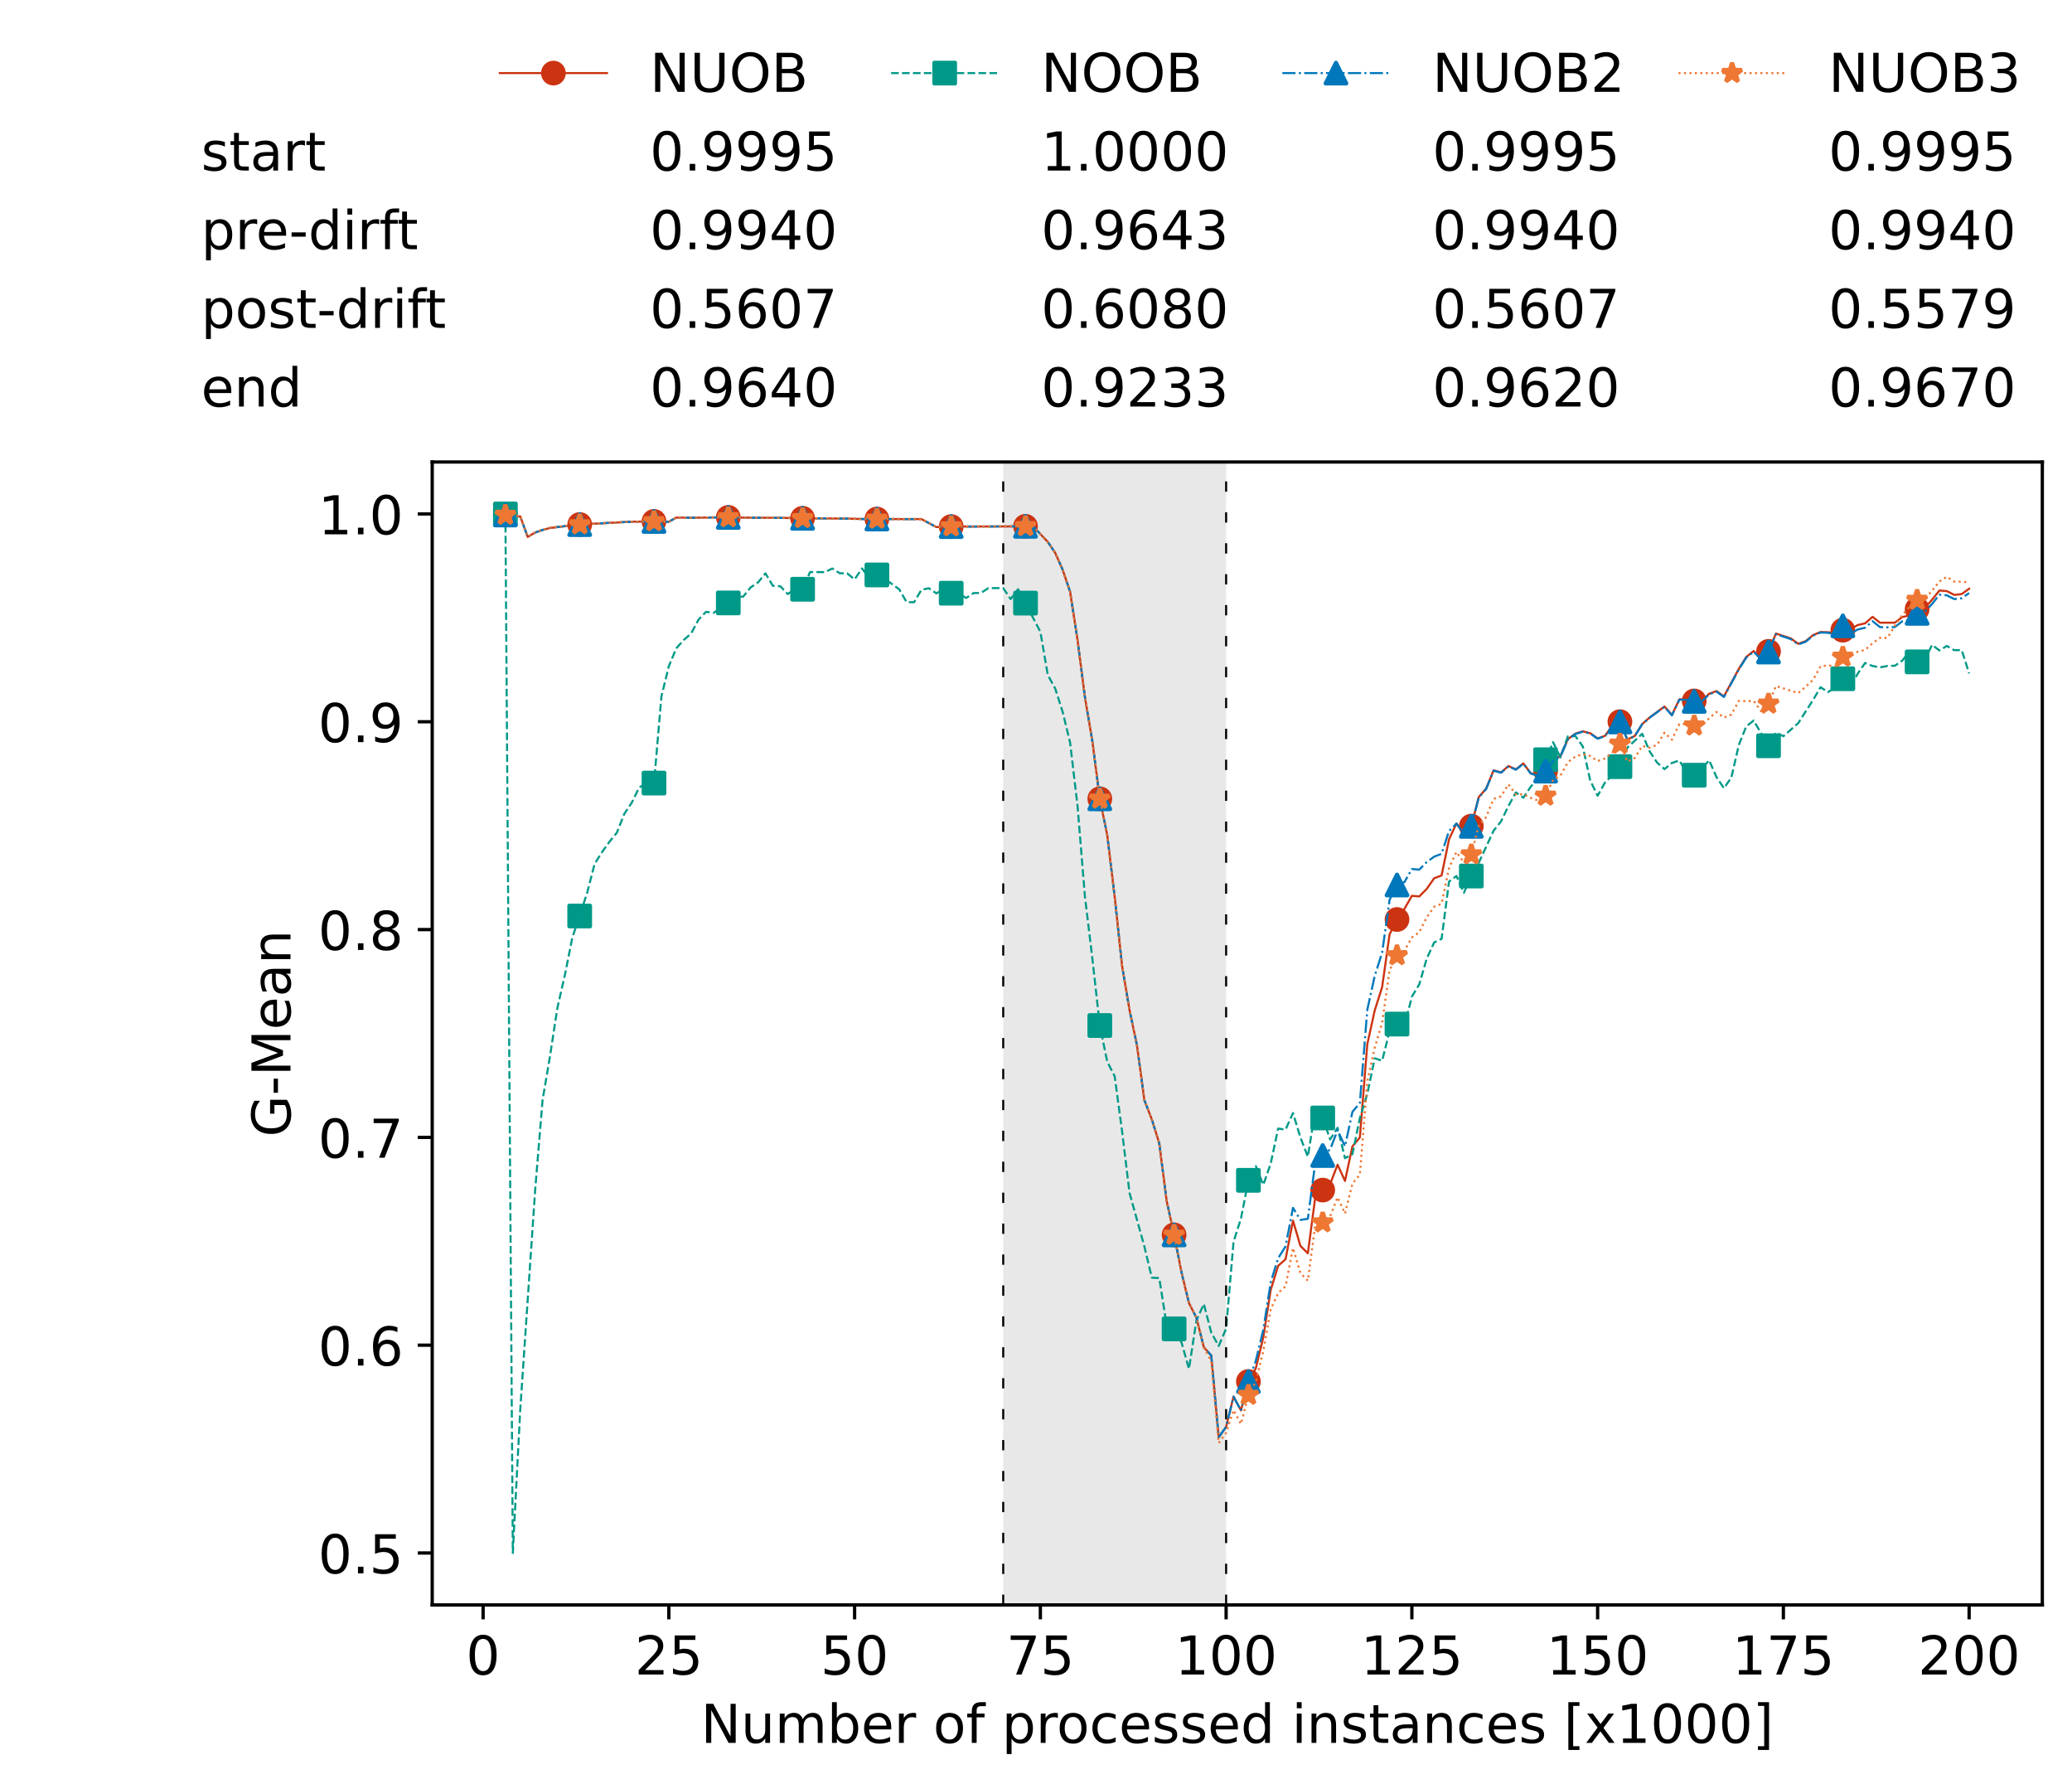 <?xml version="1.0" encoding="utf-8" standalone="no"?>
<!DOCTYPE svg PUBLIC "-//W3C//DTD SVG 1.1//EN"
  "http://www.w3.org/Graphics/SVG/1.1/DTD/svg11.dtd">
<!-- Created with matplotlib (https://matplotlib.org/) -->
<svg height="432.615pt" version="1.1" viewBox="0 0 502.65 432.615" width="502.65pt" xmlns="http://www.w3.org/2000/svg" xmlns:xlink="http://www.w3.org/1999/xlink">
 <defs>
  <style type="text/css">*{stroke-linecap:butt;stroke-linejoin:round;}</style>
 </defs>
 <g id="figure_1">
  <g id="patch_1">
   <path d="M 0 432.615 
L 502.65 432.615 
L 502.65 0 
L 0 0 
z
" style="fill:#ffffff;"/>
  </g>
  <g id="axes_1">
   <g id="patch_2">
    <path d="M 104.85 389.252 
L 495.45 389.252 
L 495.45 112.052 
L 104.85 112.052 
z
" style="fill:#ffffff;"/>
   </g>
   <g id="patch_3">
    <path clip-path="url(#p19114073b5)" d="M 297.446 389.252 
L 297.446 112.052 
L 243.372 112.052 
L 243.372 389.252 
z
" style="fill:#d3d3d3;opacity:0.5;"/>
   </g>
   <g id="matplotlib.axis_1">
    <g id="xtick_1">
     <g id="line2d_1">
      <defs>
       <path d="M 0 0 
L 0 3.5 
" id="m12a6d15b51" style="stroke:#000000;stroke-width:0.8;"/>
      </defs>
      <g>
       <use style="stroke:#000000;stroke-width:0.8;" x="117.197" xlink:href="#m12a6d15b51" y="389.252"/>
      </g>
     </g>
     <g id="text_1">
      <!-- 0 -->
      <g transform="translate(113.061 406.13)scale(0.13 -0.13)">
       <defs>
        <path d="M 31.781 66.406 
Q 24.172 66.406 20.328 58.906 
Q 16.5 51.422 16.5 36.375 
Q 16.5 21.391 20.328 13.891 
Q 24.172 6.391 31.781 6.391 
Q 39.453 6.391 43.281 13.891 
Q 47.125 21.391 47.125 36.375 
Q 47.125 51.422 43.281 58.906 
Q 39.453 66.406 31.781 66.406 
z
M 31.781 74.219 
Q 44.047 74.219 50.516 64.516 
Q 56.984 54.828 56.984 36.375 
Q 56.984 17.969 50.516 8.266 
Q 44.047 -1.422 31.781 -1.422 
Q 19.531 -1.422 13.062 8.266 
Q 6.594 17.969 6.594 36.375 
Q 6.594 54.828 13.062 64.516 
Q 19.531 74.219 31.781 74.219 
z
" id="DejaVuSans-48"/>
       </defs>
       <use xlink:href="#DejaVuSans-48"/>
      </g>
     </g>
    </g>
    <g id="xtick_2">
     <g id="line2d_2">
      <g>
       <use style="stroke:#000000;stroke-width:0.8;" x="162.259" xlink:href="#m12a6d15b51" y="389.252"/>
      </g>
     </g>
     <g id="text_2">
      <!-- 25 -->
      <g transform="translate(153.988 406.13)scale(0.13 -0.13)">
       <defs>
        <path d="M 19.188 8.297 
L 53.609 8.297 
L 53.609 0 
L 7.328 0 
L 7.328 8.297 
Q 12.938 14.109 22.625 23.891 
Q 32.328 33.688 34.812 36.531 
Q 39.547 41.844 41.422 45.531 
Q 43.312 49.219 43.312 52.781 
Q 43.312 58.594 39.234 62.25 
Q 35.156 65.922 28.609 65.922 
Q 23.969 65.922 18.812 64.312 
Q 13.672 62.703 7.812 59.422 
L 7.812 69.391 
Q 13.766 71.781 18.938 73 
Q 24.125 74.219 28.422 74.219 
Q 39.75 74.219 46.484 68.547 
Q 53.219 62.891 53.219 53.422 
Q 53.219 48.922 51.531 44.891 
Q 49.859 40.875 45.406 35.406 
Q 44.188 33.984 37.641 27.219 
Q 31.109 20.453 19.188 8.297 
z
" id="DejaVuSans-50"/>
        <path d="M 10.797 72.906 
L 49.516 72.906 
L 49.516 64.594 
L 19.828 64.594 
L 19.828 46.734 
Q 21.969 47.469 24.109 47.828 
Q 26.266 48.188 28.422 48.188 
Q 40.625 48.188 47.75 41.5 
Q 54.891 34.812 54.891 23.391 
Q 54.891 11.625 47.562 5.094 
Q 40.234 -1.422 26.906 -1.422 
Q 22.312 -1.422 17.547 -0.641 
Q 12.797 0.141 7.719 1.703 
L 7.719 11.625 
Q 12.109 9.234 16.797 8.062 
Q 21.484 6.891 26.703 6.891 
Q 35.156 6.891 40.078 11.328 
Q 45.016 15.766 45.016 23.391 
Q 45.016 31 40.078 35.438 
Q 35.156 39.891 26.703 39.891 
Q 22.75 39.891 18.812 39.016 
Q 14.891 38.141 10.797 36.281 
z
" id="DejaVuSans-53"/>
       </defs>
       <use xlink:href="#DejaVuSans-50"/>
       <use x="63.623" xlink:href="#DejaVuSans-53"/>
      </g>
     </g>
    </g>
    <g id="xtick_3">
     <g id="line2d_3">
      <g>
       <use style="stroke:#000000;stroke-width:0.8;" x="207.322" xlink:href="#m12a6d15b51" y="389.252"/>
      </g>
     </g>
     <g id="text_3">
      <!-- 50 -->
      <g transform="translate(199.05 406.13)scale(0.13 -0.13)">
       <use xlink:href="#DejaVuSans-53"/>
       <use x="63.623" xlink:href="#DejaVuSans-48"/>
      </g>
     </g>
    </g>
    <g id="xtick_4">
     <g id="line2d_4">
      <g>
       <use style="stroke:#000000;stroke-width:0.8;" x="252.384" xlink:href="#m12a6d15b51" y="389.252"/>
      </g>
     </g>
     <g id="text_4">
      <!-- 75 -->
      <g transform="translate(244.113 406.13)scale(0.13 -0.13)">
       <defs>
        <path d="M 8.203 72.906 
L 55.078 72.906 
L 55.078 68.703 
L 28.609 0 
L 18.312 0 
L 43.219 64.594 
L 8.203 64.594 
z
" id="DejaVuSans-55"/>
       </defs>
       <use xlink:href="#DejaVuSans-55"/>
       <use x="63.623" xlink:href="#DejaVuSans-53"/>
      </g>
     </g>
    </g>
    <g id="xtick_5">
     <g id="line2d_5">
      <g>
       <use style="stroke:#000000;stroke-width:0.8;" x="297.446" xlink:href="#m12a6d15b51" y="389.252"/>
      </g>
     </g>
     <g id="text_5">
      <!-- 100 -->
      <g transform="translate(285.039 406.13)scale(0.13 -0.13)">
       <defs>
        <path d="M 12.406 8.297 
L 28.516 8.297 
L 28.516 63.922 
L 10.984 60.406 
L 10.984 69.391 
L 28.422 72.906 
L 38.281 72.906 
L 38.281 8.297 
L 54.391 8.297 
L 54.391 0 
L 12.406 0 
z
" id="DejaVuSans-49"/>
       </defs>
       <use xlink:href="#DejaVuSans-49"/>
       <use x="63.623" xlink:href="#DejaVuSans-48"/>
       <use x="127.246" xlink:href="#DejaVuSans-48"/>
      </g>
     </g>
    </g>
    <g id="xtick_6">
     <g id="line2d_6">
      <g>
       <use style="stroke:#000000;stroke-width:0.8;" x="342.509" xlink:href="#m12a6d15b51" y="389.252"/>
      </g>
     </g>
     <g id="text_6">
      <!-- 125 -->
      <g transform="translate(330.102 406.13)scale(0.13 -0.13)">
       <use xlink:href="#DejaVuSans-49"/>
       <use x="63.623" xlink:href="#DejaVuSans-50"/>
       <use x="127.246" xlink:href="#DejaVuSans-53"/>
      </g>
     </g>
    </g>
    <g id="xtick_7">
     <g id="line2d_7">
      <g>
       <use style="stroke:#000000;stroke-width:0.8;" x="387.571" xlink:href="#m12a6d15b51" y="389.252"/>
      </g>
     </g>
     <g id="text_7">
      <!-- 150 -->
      <g transform="translate(375.164 406.13)scale(0.13 -0.13)">
       <use xlink:href="#DejaVuSans-49"/>
       <use x="63.623" xlink:href="#DejaVuSans-53"/>
       <use x="127.246" xlink:href="#DejaVuSans-48"/>
      </g>
     </g>
    </g>
    <g id="xtick_8">
     <g id="line2d_8">
      <g>
       <use style="stroke:#000000;stroke-width:0.8;" x="432.633" xlink:href="#m12a6d15b51" y="389.252"/>
      </g>
     </g>
     <g id="text_8">
      <!-- 175 -->
      <g transform="translate(420.226 406.13)scale(0.13 -0.13)">
       <use xlink:href="#DejaVuSans-49"/>
       <use x="63.623" xlink:href="#DejaVuSans-55"/>
       <use x="127.246" xlink:href="#DejaVuSans-53"/>
      </g>
     </g>
    </g>
    <g id="xtick_9">
     <g id="line2d_9">
      <g>
       <use style="stroke:#000000;stroke-width:0.8;" x="477.695" xlink:href="#m12a6d15b51" y="389.252"/>
      </g>
     </g>
     <g id="text_9">
      <!-- 200 -->
      <g transform="translate(465.289 406.13)scale(0.13 -0.13)">
       <use xlink:href="#DejaVuSans-50"/>
       <use x="63.623" xlink:href="#DejaVuSans-48"/>
       <use x="127.246" xlink:href="#DejaVuSans-48"/>
      </g>
     </g>
    </g>
    <g id="text_10">
     <!-- Number of processed instances [x1000] -->
     <g transform="translate(170.025 422.711)scale(0.13 -0.13)">
      <defs>
       <path d="M 9.812 72.906 
L 23.094 72.906 
L 55.422 11.922 
L 55.422 72.906 
L 64.984 72.906 
L 64.984 0 
L 51.703 0 
L 19.391 60.984 
L 19.391 0 
L 9.812 0 
z
" id="DejaVuSans-78"/>
       <path d="M 8.5 21.578 
L 8.5 54.688 
L 17.484 54.688 
L 17.484 21.922 
Q 17.484 14.156 20.5 10.266 
Q 23.531 6.391 29.594 6.391 
Q 36.859 6.391 41.078 11.031 
Q 45.312 15.672 45.312 23.688 
L 45.312 54.688 
L 54.297 54.688 
L 54.297 0 
L 45.312 0 
L 45.312 8.406 
Q 42.047 3.422 37.719 1 
Q 33.406 -1.422 27.688 -1.422 
Q 18.266 -1.422 13.375 4.438 
Q 8.5 10.297 8.5 21.578 
z
M 31.109 56 
z
" id="DejaVuSans-117"/>
       <path d="M 52 44.188 
Q 55.375 50.25 60.062 53.125 
Q 64.75 56 71.094 56 
Q 79.641 56 84.281 50.016 
Q 88.922 44.047 88.922 33.016 
L 88.922 0 
L 79.891 0 
L 79.891 32.719 
Q 79.891 40.578 77.094 44.375 
Q 74.312 48.188 68.609 48.188 
Q 61.625 48.188 57.562 43.547 
Q 53.516 38.922 53.516 30.906 
L 53.516 0 
L 44.484 0 
L 44.484 32.719 
Q 44.484 40.625 41.703 44.406 
Q 38.922 48.188 33.109 48.188 
Q 26.219 48.188 22.156 43.531 
Q 18.109 38.875 18.109 30.906 
L 18.109 0 
L 9.078 0 
L 9.078 54.688 
L 18.109 54.688 
L 18.109 46.188 
Q 21.188 51.219 25.484 53.609 
Q 29.781 56 35.688 56 
Q 41.656 56 45.828 52.969 
Q 50 49.953 52 44.188 
z
" id="DejaVuSans-109"/>
       <path d="M 48.688 27.297 
Q 48.688 37.203 44.609 42.844 
Q 40.531 48.484 33.406 48.484 
Q 26.266 48.484 22.188 42.844 
Q 18.109 37.203 18.109 27.297 
Q 18.109 17.391 22.188 11.75 
Q 26.266 6.109 33.406 6.109 
Q 40.531 6.109 44.609 11.75 
Q 48.688 17.391 48.688 27.297 
z
M 18.109 46.391 
Q 20.953 51.266 25.266 53.625 
Q 29.594 56 35.594 56 
Q 45.562 56 51.781 48.094 
Q 58.016 40.188 58.016 27.297 
Q 58.016 14.406 51.781 6.484 
Q 45.562 -1.422 35.594 -1.422 
Q 29.594 -1.422 25.266 0.953 
Q 20.953 3.328 18.109 8.203 
L 18.109 0 
L 9.078 0 
L 9.078 75.984 
L 18.109 75.984 
z
" id="DejaVuSans-98"/>
       <path d="M 56.203 29.594 
L 56.203 25.203 
L 14.891 25.203 
Q 15.484 15.922 20.484 11.062 
Q 25.484 6.203 34.422 6.203 
Q 39.594 6.203 44.453 7.469 
Q 49.312 8.734 54.109 11.281 
L 54.109 2.781 
Q 49.266 0.734 44.188 -0.344 
Q 39.109 -1.422 33.891 -1.422 
Q 20.797 -1.422 13.156 6.188 
Q 5.516 13.812 5.516 26.812 
Q 5.516 40.234 12.766 48.109 
Q 20.016 56 32.328 56 
Q 43.359 56 49.781 48.891 
Q 56.203 41.797 56.203 29.594 
z
M 47.219 32.234 
Q 47.125 39.594 43.094 43.984 
Q 39.062 48.391 32.422 48.391 
Q 24.906 48.391 20.391 44.141 
Q 15.875 39.891 15.188 32.172 
z
" id="DejaVuSans-101"/>
       <path d="M 41.109 46.297 
Q 39.594 47.172 37.812 47.578 
Q 36.031 48 33.891 48 
Q 26.266 48 22.188 43.047 
Q 18.109 38.094 18.109 28.812 
L 18.109 0 
L 9.078 0 
L 9.078 54.688 
L 18.109 54.688 
L 18.109 46.188 
Q 20.953 51.172 25.484 53.578 
Q 30.031 56 36.531 56 
Q 37.453 56 38.578 55.875 
Q 39.703 55.766 41.062 55.516 
z
" id="DejaVuSans-114"/>
       <path id="DejaVuSans-32"/>
       <path d="M 30.609 48.391 
Q 23.391 48.391 19.188 42.75 
Q 14.984 37.109 14.984 27.297 
Q 14.984 17.484 19.156 11.844 
Q 23.344 6.203 30.609 6.203 
Q 37.797 6.203 41.984 11.859 
Q 46.188 17.531 46.188 27.297 
Q 46.188 37.016 41.984 42.703 
Q 37.797 48.391 30.609 48.391 
z
M 30.609 56 
Q 42.328 56 49.016 48.375 
Q 55.719 40.766 55.719 27.297 
Q 55.719 13.875 49.016 6.219 
Q 42.328 -1.422 30.609 -1.422 
Q 18.844 -1.422 12.172 6.219 
Q 5.516 13.875 5.516 27.297 
Q 5.516 40.766 12.172 48.375 
Q 18.844 56 30.609 56 
z
" id="DejaVuSans-111"/>
       <path d="M 37.109 75.984 
L 37.109 68.5 
L 28.516 68.5 
Q 23.688 68.5 21.797 66.547 
Q 19.922 64.594 19.922 59.516 
L 19.922 54.688 
L 34.719 54.688 
L 34.719 47.703 
L 19.922 47.703 
L 19.922 0 
L 10.891 0 
L 10.891 47.703 
L 2.297 47.703 
L 2.297 54.688 
L 10.891 54.688 
L 10.891 58.5 
Q 10.891 67.625 15.141 71.797 
Q 19.391 75.984 28.609 75.984 
z
" id="DejaVuSans-102"/>
       <path d="M 18.109 8.203 
L 18.109 -20.797 
L 9.078 -20.797 
L 9.078 54.688 
L 18.109 54.688 
L 18.109 46.391 
Q 20.953 51.266 25.266 53.625 
Q 29.594 56 35.594 56 
Q 45.562 56 51.781 48.094 
Q 58.016 40.188 58.016 27.297 
Q 58.016 14.406 51.781 6.484 
Q 45.562 -1.422 35.594 -1.422 
Q 29.594 -1.422 25.266 0.953 
Q 20.953 3.328 18.109 8.203 
z
M 48.688 27.297 
Q 48.688 37.203 44.609 42.844 
Q 40.531 48.484 33.406 48.484 
Q 26.266 48.484 22.188 42.844 
Q 18.109 37.203 18.109 27.297 
Q 18.109 17.391 22.188 11.75 
Q 26.266 6.109 33.406 6.109 
Q 40.531 6.109 44.609 11.75 
Q 48.688 17.391 48.688 27.297 
z
" id="DejaVuSans-112"/>
       <path d="M 48.781 52.594 
L 48.781 44.188 
Q 44.969 46.297 41.141 47.344 
Q 37.312 48.391 33.406 48.391 
Q 24.656 48.391 19.812 42.844 
Q 14.984 37.312 14.984 27.297 
Q 14.984 17.281 19.812 11.734 
Q 24.656 6.203 33.406 6.203 
Q 37.312 6.203 41.141 7.25 
Q 44.969 8.297 48.781 10.406 
L 48.781 2.094 
Q 45.016 0.344 40.984 -0.531 
Q 36.969 -1.422 32.422 -1.422 
Q 20.062 -1.422 12.781 6.344 
Q 5.516 14.109 5.516 27.297 
Q 5.516 40.672 12.859 48.328 
Q 20.219 56 33.016 56 
Q 37.156 56 41.109 55.141 
Q 45.062 54.297 48.781 52.594 
z
" id="DejaVuSans-99"/>
       <path d="M 44.281 53.078 
L 44.281 44.578 
Q 40.484 46.531 36.375 47.5 
Q 32.281 48.484 27.875 48.484 
Q 21.188 48.484 17.844 46.438 
Q 14.5 44.391 14.5 40.281 
Q 14.5 37.156 16.891 35.375 
Q 19.281 33.594 26.516 31.984 
L 29.594 31.297 
Q 39.156 29.25 43.188 25.516 
Q 47.219 21.781 47.219 15.094 
Q 47.219 7.469 41.188 3.016 
Q 35.156 -1.422 24.609 -1.422 
Q 20.219 -1.422 15.453 -0.562 
Q 10.688 0.297 5.422 2 
L 5.422 11.281 
Q 10.406 8.688 15.234 7.391 
Q 20.062 6.109 24.812 6.109 
Q 31.156 6.109 34.562 8.281 
Q 37.984 10.453 37.984 14.406 
Q 37.984 18.062 35.516 20.016 
Q 33.062 21.969 24.703 23.781 
L 21.578 24.516 
Q 13.234 26.266 9.516 29.906 
Q 5.812 33.547 5.812 39.891 
Q 5.812 47.609 11.281 51.797 
Q 16.75 56 26.812 56 
Q 31.781 56 36.172 55.266 
Q 40.578 54.547 44.281 53.078 
z
" id="DejaVuSans-115"/>
       <path d="M 45.406 46.391 
L 45.406 75.984 
L 54.391 75.984 
L 54.391 0 
L 45.406 0 
L 45.406 8.203 
Q 42.578 3.328 38.25 0.953 
Q 33.938 -1.422 27.875 -1.422 
Q 17.969 -1.422 11.734 6.484 
Q 5.516 14.406 5.516 27.297 
Q 5.516 40.188 11.734 48.094 
Q 17.969 56 27.875 56 
Q 33.938 56 38.25 53.625 
Q 42.578 51.266 45.406 46.391 
z
M 14.797 27.297 
Q 14.797 17.391 18.875 11.75 
Q 22.953 6.109 30.078 6.109 
Q 37.203 6.109 41.297 11.75 
Q 45.406 17.391 45.406 27.297 
Q 45.406 37.203 41.297 42.844 
Q 37.203 48.484 30.078 48.484 
Q 22.953 48.484 18.875 42.844 
Q 14.797 37.203 14.797 27.297 
z
" id="DejaVuSans-100"/>
       <path d="M 9.422 54.688 
L 18.406 54.688 
L 18.406 0 
L 9.422 0 
z
M 9.422 75.984 
L 18.406 75.984 
L 18.406 64.594 
L 9.422 64.594 
z
" id="DejaVuSans-105"/>
       <path d="M 54.891 33.016 
L 54.891 0 
L 45.906 0 
L 45.906 32.719 
Q 45.906 40.484 42.875 44.328 
Q 39.844 48.188 33.797 48.188 
Q 26.516 48.188 22.312 43.547 
Q 18.109 38.922 18.109 30.906 
L 18.109 0 
L 9.078 0 
L 9.078 54.688 
L 18.109 54.688 
L 18.109 46.188 
Q 21.344 51.125 25.703 53.562 
Q 30.078 56 35.797 56 
Q 45.219 56 50.047 50.172 
Q 54.891 44.344 54.891 33.016 
z
" id="DejaVuSans-110"/>
       <path d="M 18.312 70.219 
L 18.312 54.688 
L 36.812 54.688 
L 36.812 47.703 
L 18.312 47.703 
L 18.312 18.016 
Q 18.312 11.328 20.141 9.422 
Q 21.969 7.516 27.594 7.516 
L 36.812 7.516 
L 36.812 0 
L 27.594 0 
Q 17.188 0 13.234 3.875 
Q 9.281 7.766 9.281 18.016 
L 9.281 47.703 
L 2.688 47.703 
L 2.688 54.688 
L 9.281 54.688 
L 9.281 70.219 
z
" id="DejaVuSans-116"/>
       <path d="M 34.281 27.484 
Q 23.391 27.484 19.188 25 
Q 14.984 22.516 14.984 16.5 
Q 14.984 11.719 18.141 8.906 
Q 21.297 6.109 26.703 6.109 
Q 34.188 6.109 38.703 11.406 
Q 43.219 16.703 43.219 25.484 
L 43.219 27.484 
z
M 52.203 31.203 
L 52.203 0 
L 43.219 0 
L 43.219 8.297 
Q 40.141 3.328 35.547 0.953 
Q 30.953 -1.422 24.312 -1.422 
Q 15.922 -1.422 10.953 3.297 
Q 6 8.016 6 15.922 
Q 6 25.141 12.172 29.828 
Q 18.359 34.516 30.609 34.516 
L 43.219 34.516 
L 43.219 35.406 
Q 43.219 41.609 39.141 45 
Q 35.062 48.391 27.688 48.391 
Q 23 48.391 18.547 47.266 
Q 14.109 46.141 10.016 43.891 
L 10.016 52.203 
Q 14.938 54.109 19.578 55.047 
Q 24.219 56 28.609 56 
Q 40.484 56 46.344 49.844 
Q 52.203 43.703 52.203 31.203 
z
" id="DejaVuSans-97"/>
       <path d="M 8.594 75.984 
L 29.297 75.984 
L 29.297 69 
L 17.578 69 
L 17.578 -6.203 
L 29.297 -6.203 
L 29.297 -13.188 
L 8.594 -13.188 
z
" id="DejaVuSans-91"/>
       <path d="M 54.891 54.688 
L 35.109 28.078 
L 55.906 0 
L 45.312 0 
L 29.391 21.484 
L 13.484 0 
L 2.875 0 
L 24.125 28.609 
L 4.688 54.688 
L 15.281 54.688 
L 29.781 35.203 
L 44.281 54.688 
z
" id="DejaVuSans-120"/>
       <path d="M 30.422 75.984 
L 30.422 -13.188 
L 9.719 -13.188 
L 9.719 -6.203 
L 21.391 -6.203 
L 21.391 69 
L 9.719 69 
L 9.719 75.984 
z
" id="DejaVuSans-93"/>
      </defs>
      <use xlink:href="#DejaVuSans-78"/>
      <use x="74.805" xlink:href="#DejaVuSans-117"/>
      <use x="138.184" xlink:href="#DejaVuSans-109"/>
      <use x="235.596" xlink:href="#DejaVuSans-98"/>
      <use x="299.072" xlink:href="#DejaVuSans-101"/>
      <use x="360.596" xlink:href="#DejaVuSans-114"/>
      <use x="401.709" xlink:href="#DejaVuSans-32"/>
      <use x="433.496" xlink:href="#DejaVuSans-111"/>
      <use x="494.678" xlink:href="#DejaVuSans-102"/>
      <use x="529.883" xlink:href="#DejaVuSans-32"/>
      <use x="561.67" xlink:href="#DejaVuSans-112"/>
      <use x="625.146" xlink:href="#DejaVuSans-114"/>
      <use x="664.01" xlink:href="#DejaVuSans-111"/>
      <use x="725.191" xlink:href="#DejaVuSans-99"/>
      <use x="780.172" xlink:href="#DejaVuSans-101"/>
      <use x="841.695" xlink:href="#DejaVuSans-115"/>
      <use x="893.795" xlink:href="#DejaVuSans-115"/>
      <use x="945.895" xlink:href="#DejaVuSans-101"/>
      <use x="1007.418" xlink:href="#DejaVuSans-100"/>
      <use x="1070.895" xlink:href="#DejaVuSans-32"/>
      <use x="1102.682" xlink:href="#DejaVuSans-105"/>
      <use x="1130.465" xlink:href="#DejaVuSans-110"/>
      <use x="1193.844" xlink:href="#DejaVuSans-115"/>
      <use x="1245.943" xlink:href="#DejaVuSans-116"/>
      <use x="1285.152" xlink:href="#DejaVuSans-97"/>
      <use x="1346.432" xlink:href="#DejaVuSans-110"/>
      <use x="1409.811" xlink:href="#DejaVuSans-99"/>
      <use x="1464.791" xlink:href="#DejaVuSans-101"/>
      <use x="1526.314" xlink:href="#DejaVuSans-115"/>
      <use x="1578.414" xlink:href="#DejaVuSans-32"/>
      <use x="1610.201" xlink:href="#DejaVuSans-91"/>
      <use x="1649.215" xlink:href="#DejaVuSans-120"/>
      <use x="1708.395" xlink:href="#DejaVuSans-49"/>
      <use x="1772.018" xlink:href="#DejaVuSans-48"/>
      <use x="1835.641" xlink:href="#DejaVuSans-48"/>
      <use x="1899.264" xlink:href="#DejaVuSans-48"/>
      <use x="1962.887" xlink:href="#DejaVuSans-93"/>
     </g>
    </g>
   </g>
   <g id="matplotlib.axis_2">
    <g id="ytick_1">
     <g id="line2d_10">
      <defs>
       <path d="M 0 0 
L -3.5 0 
" id="m6f17e2f886" style="stroke:#000000;stroke-width:0.8;"/>
      </defs>
      <g>
       <use style="stroke:#000000;stroke-width:0.8;" x="104.85" xlink:href="#m6f17e2f886" y="376.652"/>
      </g>
     </g>
     <g id="text_11">
      <!-- 0.5 -->
      <g transform="translate(77.176 381.591)scale(0.13 -0.13)">
       <defs>
        <path d="M 10.688 12.406 
L 21 12.406 
L 21 0 
L 10.688 0 
z
" id="DejaVuSans-46"/>
       </defs>
       <use xlink:href="#DejaVuSans-48"/>
       <use x="63.623" xlink:href="#DejaVuSans-46"/>
       <use x="95.41" xlink:href="#DejaVuSans-53"/>
      </g>
     </g>
    </g>
    <g id="ytick_2">
     <g id="line2d_11">
      <g>
       <use style="stroke:#000000;stroke-width:0.8;" x="104.85" xlink:href="#m6f17e2f886" y="326.252"/>
      </g>
     </g>
     <g id="text_12">
      <!-- 0.6 -->
      <g transform="translate(77.176 331.191)scale(0.13 -0.13)">
       <defs>
        <path d="M 33.016 40.375 
Q 26.375 40.375 22.484 35.828 
Q 18.609 31.297 18.609 23.391 
Q 18.609 15.531 22.484 10.953 
Q 26.375 6.391 33.016 6.391 
Q 39.656 6.391 43.531 10.953 
Q 47.406 15.531 47.406 23.391 
Q 47.406 31.297 43.531 35.828 
Q 39.656 40.375 33.016 40.375 
z
M 52.594 71.297 
L 52.594 62.312 
Q 48.875 64.062 45.094 64.984 
Q 41.312 65.922 37.594 65.922 
Q 27.828 65.922 22.672 59.328 
Q 17.531 52.734 16.797 39.406 
Q 19.672 43.656 24.016 45.922 
Q 28.375 48.188 33.594 48.188 
Q 44.578 48.188 50.953 41.516 
Q 57.328 34.859 57.328 23.391 
Q 57.328 12.156 50.688 5.359 
Q 44.047 -1.422 33.016 -1.422 
Q 20.359 -1.422 13.672 8.266 
Q 6.984 17.969 6.984 36.375 
Q 6.984 53.656 15.188 63.938 
Q 23.391 74.219 37.203 74.219 
Q 40.922 74.219 44.703 73.484 
Q 48.484 72.75 52.594 71.297 
z
" id="DejaVuSans-54"/>
       </defs>
       <use xlink:href="#DejaVuSans-48"/>
       <use x="63.623" xlink:href="#DejaVuSans-46"/>
       <use x="95.41" xlink:href="#DejaVuSans-54"/>
      </g>
     </g>
    </g>
    <g id="ytick_3">
     <g id="line2d_12">
      <g>
       <use style="stroke:#000000;stroke-width:0.8;" x="104.85" xlink:href="#m6f17e2f886" y="275.852"/>
      </g>
     </g>
     <g id="text_13">
      <!-- 0.7 -->
      <g transform="translate(77.176 280.791)scale(0.13 -0.13)">
       <use xlink:href="#DejaVuSans-48"/>
       <use x="63.623" xlink:href="#DejaVuSans-46"/>
       <use x="95.41" xlink:href="#DejaVuSans-55"/>
      </g>
     </g>
    </g>
    <g id="ytick_4">
     <g id="line2d_13">
      <g>
       <use style="stroke:#000000;stroke-width:0.8;" x="104.85" xlink:href="#m6f17e2f886" y="225.452"/>
      </g>
     </g>
     <g id="text_14">
      <!-- 0.8 -->
      <g transform="translate(77.176 230.391)scale(0.13 -0.13)">
       <defs>
        <path d="M 31.781 34.625 
Q 24.75 34.625 20.719 30.859 
Q 16.703 27.094 16.703 20.516 
Q 16.703 13.922 20.719 10.156 
Q 24.75 6.391 31.781 6.391 
Q 38.812 6.391 42.859 10.172 
Q 46.922 13.969 46.922 20.516 
Q 46.922 27.094 42.891 30.859 
Q 38.875 34.625 31.781 34.625 
z
M 21.922 38.812 
Q 15.578 40.375 12.031 44.719 
Q 8.5 49.078 8.5 55.328 
Q 8.5 64.062 14.719 69.141 
Q 20.953 74.219 31.781 74.219 
Q 42.672 74.219 48.875 69.141 
Q 55.078 64.062 55.078 55.328 
Q 55.078 49.078 51.531 44.719 
Q 48 40.375 41.703 38.812 
Q 48.828 37.156 52.797 32.312 
Q 56.781 27.484 56.781 20.516 
Q 56.781 9.906 50.312 4.234 
Q 43.844 -1.422 31.781 -1.422 
Q 19.734 -1.422 13.25 4.234 
Q 6.781 9.906 6.781 20.516 
Q 6.781 27.484 10.781 32.312 
Q 14.797 37.156 21.922 38.812 
z
M 18.312 54.391 
Q 18.312 48.734 21.844 45.562 
Q 25.391 42.391 31.781 42.391 
Q 38.141 42.391 41.719 45.562 
Q 45.312 48.734 45.312 54.391 
Q 45.312 60.062 41.719 63.234 
Q 38.141 66.406 31.781 66.406 
Q 25.391 66.406 21.844 63.234 
Q 18.312 60.062 18.312 54.391 
z
" id="DejaVuSans-56"/>
       </defs>
       <use xlink:href="#DejaVuSans-48"/>
       <use x="63.623" xlink:href="#DejaVuSans-46"/>
       <use x="95.41" xlink:href="#DejaVuSans-56"/>
      </g>
     </g>
    </g>
    <g id="ytick_5">
     <g id="line2d_14">
      <g>
       <use style="stroke:#000000;stroke-width:0.8;" x="104.85" xlink:href="#m6f17e2f886" y="175.052"/>
      </g>
     </g>
     <g id="text_15">
      <!-- 0.9 -->
      <g transform="translate(77.176 179.991)scale(0.13 -0.13)">
       <defs>
        <path d="M 10.984 1.516 
L 10.984 10.5 
Q 14.703 8.734 18.5 7.812 
Q 22.312 6.891 25.984 6.891 
Q 35.75 6.891 40.891 13.453 
Q 46.047 20.016 46.781 33.406 
Q 43.953 29.203 39.594 26.953 
Q 35.25 24.703 29.984 24.703 
Q 19.047 24.703 12.672 31.312 
Q 6.297 37.938 6.297 49.422 
Q 6.297 60.641 12.938 67.422 
Q 19.578 74.219 30.609 74.219 
Q 43.266 74.219 49.922 64.516 
Q 56.594 54.828 56.594 36.375 
Q 56.594 19.141 48.406 8.859 
Q 40.234 -1.422 26.422 -1.422 
Q 22.703 -1.422 18.891 -0.688 
Q 15.094 0.047 10.984 1.516 
z
M 30.609 32.422 
Q 37.25 32.422 41.125 36.953 
Q 45.016 41.5 45.016 49.422 
Q 45.016 57.281 41.125 61.844 
Q 37.25 66.406 30.609 66.406 
Q 23.969 66.406 20.094 61.844 
Q 16.219 57.281 16.219 49.422 
Q 16.219 41.5 20.094 36.953 
Q 23.969 32.422 30.609 32.422 
z
" id="DejaVuSans-57"/>
       </defs>
       <use xlink:href="#DejaVuSans-48"/>
       <use x="63.623" xlink:href="#DejaVuSans-46"/>
       <use x="95.41" xlink:href="#DejaVuSans-57"/>
      </g>
     </g>
    </g>
    <g id="ytick_6">
     <g id="line2d_15">
      <g>
       <use style="stroke:#000000;stroke-width:0.8;" x="104.85" xlink:href="#m6f17e2f886" y="124.652"/>
      </g>
     </g>
     <g id="text_16">
      <!-- 1.0 -->
      <g transform="translate(77.176 129.591)scale(0.13 -0.13)">
       <use xlink:href="#DejaVuSans-49"/>
       <use x="63.623" xlink:href="#DejaVuSans-46"/>
       <use x="95.41" xlink:href="#DejaVuSans-48"/>
      </g>
     </g>
    </g>
    <g id="text_17">
     <!-- G-Mean -->
     <g transform="translate(70.472 275.744)rotate(-90)scale(0.13 -0.13)">
      <defs>
       <path d="M 59.516 10.406 
L 59.516 29.984 
L 43.406 29.984 
L 43.406 38.094 
L 69.281 38.094 
L 69.281 6.781 
Q 63.578 2.734 56.688 0.656 
Q 49.812 -1.422 42 -1.422 
Q 24.906 -1.422 15.25 8.562 
Q 5.609 18.562 5.609 36.375 
Q 5.609 54.25 15.25 64.234 
Q 24.906 74.219 42 74.219 
Q 49.125 74.219 55.547 72.453 
Q 61.969 70.703 67.391 67.281 
L 67.391 56.781 
Q 61.922 61.422 55.766 63.766 
Q 49.609 66.109 42.828 66.109 
Q 29.438 66.109 22.719 58.641 
Q 16.016 51.172 16.016 36.375 
Q 16.016 21.625 22.719 14.156 
Q 29.438 6.688 42.828 6.688 
Q 48.047 6.688 52.141 7.594 
Q 56.25 8.5 59.516 10.406 
z
" id="DejaVuSans-71"/>
       <path d="M 4.891 31.391 
L 31.203 31.391 
L 31.203 23.391 
L 4.891 23.391 
z
" id="DejaVuSans-45"/>
       <path d="M 9.812 72.906 
L 24.516 72.906 
L 43.109 23.297 
L 61.812 72.906 
L 76.516 72.906 
L 76.516 0 
L 66.891 0 
L 66.891 64.016 
L 48.094 14.016 
L 38.188 14.016 
L 19.391 64.016 
L 19.391 0 
L 9.812 0 
z
" id="DejaVuSans-77"/>
      </defs>
      <use xlink:href="#DejaVuSans-71"/>
      <use x="77.49" xlink:href="#DejaVuSans-45"/>
      <use x="113.574" xlink:href="#DejaVuSans-77"/>
      <use x="199.854" xlink:href="#DejaVuSans-101"/>
      <use x="261.377" xlink:href="#DejaVuSans-97"/>
      <use x="322.656" xlink:href="#DejaVuSans-110"/>
     </g>
    </g>
   </g>
   <g id="line2d_16"/>
   <g id="line2d_17"/>
   <g id="line2d_18"/>
   <g id="line2d_19"/>
   <g id="line2d_20"/>
   <g id="line2d_21">
    <path clip-path="url(#p19114073b5)" d="M 122.605 124.906 
L 124.407 125.285 
L 126.21 125.244 
L 128.012 130.223 
L 129.815 129.16 
L 131.617 128.536 
L 133.419 128.054 
L 140.629 127.21 
L 153.247 126.526 
L 160.457 126.492 
L 162.259 126.531 
L 164.062 125.531 
L 169.469 125.556 
L 173.074 125.48 
L 187.494 125.583 
L 205.519 125.787 
L 209.124 125.876 
L 223.544 125.901 
L 227.149 127.828 
L 232.557 127.7 
L 236.162 127.7 
L 245.174 127.674 
L 250.581 127.61 
L 254.186 131.433 
L 255.989 134.1 
L 257.791 138.184 
L 259.594 143.511 
L 261.396 155.19 
L 263.199 169.109 
L 265.001 179.803 
L 266.804 193.735 
L 268.606 202.512 
L 270.409 217.459 
L 272.211 234.268 
L 274.014 244.985 
L 275.816 253.483 
L 277.619 266.829 
L 279.421 271.492 
L 281.224 277.279 
L 283.026 291.285 
L 284.829 299.496 
L 286.631 308.611 
L 288.434 316.059 
L 290.236 319.568 
L 292.039 326.752 
L 293.841 328.753 
L 295.644 348.574 
L 297.446 346.065 
L 299.249 338.712 
L 301.051 342.076 
L 302.854 335.062 
L 304.656 331.84 
L 306.459 324.39 
L 308.261 312.868 
L 310.064 307.006 
L 311.866 305.407 
L 313.669 296.043 
L 315.471 302.176 
L 317.274 303.981 
L 319.076 290.37 
L 320.879 288.635 
L 322.681 287.164 
L 324.484 282.488 
L 326.286 286.416 
L 328.089 278.032 
L 329.891 275.876 
L 331.694 253.271 
L 333.496 245.075 
L 335.299 239.384 
L 337.101 226.61 
L 338.904 223.01 
L 340.706 220.433 
L 342.509 217.267 
L 344.311 217.411 
L 346.114 215.579 
L 347.916 213.011 
L 349.719 212.323 
L 351.521 203.575 
L 353.324 199.709 
L 355.126 202.188 
L 356.928 200.359 
L 358.731 193.331 
L 360.533 191.247 
L 362.336 186.833 
L 364.138 187.328 
L 365.941 185.787 
L 367.743 186.598 
L 369.546 185.147 
L 371.348 187.527 
L 373.151 188.119 
L 374.953 186.956 
L 376.756 184.505 
L 378.558 183.353 
L 380.361 179.249 
L 382.163 177.938 
L 383.966 177.375 
L 385.768 177.824 
L 387.571 179.083 
L 389.373 178.461 
L 391.176 175.934 
L 392.978 175.026 
L 394.781 179.354 
L 396.583 178.493 
L 398.386 175.603 
L 400.188 174.017 
L 403.793 171.35 
L 405.596 173.405 
L 407.398 169.6 
L 409.201 169.613 
L 411.003 170.001 
L 412.806 169.998 
L 414.608 168.273 
L 416.411 167.605 
L 418.213 168.893 
L 421.818 162.228 
L 423.621 159.333 
L 425.423 157.885 
L 427.226 159.753 
L 429.028 157.975 
L 430.831 153.651 
L 434.436 154.833 
L 436.238 156.14 
L 438.041 155.494 
L 439.843 154.022 
L 441.646 153.285 
L 443.448 153.325 
L 445.251 153.636 
L 447.053 152.846 
L 448.856 152.615 
L 450.658 151.596 
L 452.461 151.18 
L 454.263 149.608 
L 456.066 151.025 
L 459.671 151.024 
L 461.473 149.65 
L 463.276 149.273 
L 465.078 147.733 
L 466.881 147.474 
L 468.683 145.491 
L 470.485 143.215 
L 472.288 143.364 
L 474.09 144.287 
L 475.893 144.082 
L 477.695 142.791 
L 477.695 142.791 
" style="fill:none;stroke:#cc3311;stroke-linecap:square;stroke-width:0.5;"/>
    <defs>
     <path d="M 0 2.5 
C 0.663 2.5 1.299 2.237 1.768 1.768 
C 2.237 1.299 2.5 0.663 2.5 0 
C 2.5 -0.663 2.237 -1.299 1.768 -1.768 
C 1.299 -2.237 0.663 -2.5 0 -2.5 
C -0.663 -2.5 -1.299 -2.237 -1.768 -1.768 
C -2.237 -1.299 -2.5 -0.663 -2.5 0 
C -2.5 0.663 -2.237 1.299 -1.768 1.768 
C -1.299 2.237 -0.663 2.5 0 2.5 
z
" id="m433297379b" style="stroke:#cc3311;"/>
    </defs>
    <g clip-path="url(#p19114073b5)">
     <use style="fill:#cc3311;stroke:#cc3311;" x="122.605" xlink:href="#m433297379b" y="124.906"/>
     <use style="fill:#cc3311;stroke:#cc3311;" x="140.629" xlink:href="#m433297379b" y="127.21"/>
     <use style="fill:#cc3311;stroke:#cc3311;" x="158.654" xlink:href="#m433297379b" y="126.454"/>
     <use style="fill:#cc3311;stroke:#cc3311;" x="176.679" xlink:href="#m433297379b" y="125.48"/>
     <use style="fill:#cc3311;stroke:#cc3311;" x="194.704" xlink:href="#m433297379b" y="125.697"/>
     <use style="fill:#cc3311;stroke:#cc3311;" x="212.729" xlink:href="#m433297379b" y="125.876"/>
     <use style="fill:#cc3311;stroke:#cc3311;" x="230.754" xlink:href="#m433297379b" y="127.713"/>
     <use style="fill:#cc3311;stroke:#cc3311;" x="248.779" xlink:href="#m433297379b" y="127.649"/>
     <use style="fill:#cc3311;stroke:#cc3311;" x="266.804" xlink:href="#m433297379b" y="193.735"/>
     <use style="fill:#cc3311;stroke:#cc3311;" x="284.829" xlink:href="#m433297379b" y="299.496"/>
     <use style="fill:#cc3311;stroke:#cc3311;" x="302.854" xlink:href="#m433297379b" y="335.062"/>
     <use style="fill:#cc3311;stroke:#cc3311;" x="320.879" xlink:href="#m433297379b" y="288.635"/>
     <use style="fill:#cc3311;stroke:#cc3311;" x="338.904" xlink:href="#m433297379b" y="223.01"/>
     <use style="fill:#cc3311;stroke:#cc3311;" x="356.928" xlink:href="#m433297379b" y="200.359"/>
     <use style="fill:#cc3311;stroke:#cc3311;" x="374.953" xlink:href="#m433297379b" y="186.956"/>
     <use style="fill:#cc3311;stroke:#cc3311;" x="392.978" xlink:href="#m433297379b" y="175.026"/>
     <use style="fill:#cc3311;stroke:#cc3311;" x="411.003" xlink:href="#m433297379b" y="170.001"/>
     <use style="fill:#cc3311;stroke:#cc3311;" x="429.028" xlink:href="#m433297379b" y="157.975"/>
     <use style="fill:#cc3311;stroke:#cc3311;" x="447.053" xlink:href="#m433297379b" y="152.846"/>
     <use style="fill:#cc3311;stroke:#cc3311;" x="465.078" xlink:href="#m433297379b" y="147.733"/>
    </g>
   </g>
   <g id="line2d_22"/>
   <g id="line2d_23"/>
   <g id="line2d_24"/>
   <g id="line2d_25"/>
   <g id="line2d_26">
    <path clip-path="url(#p19114073b5)" d="M 122.605 124.652 
L 124.407 376.652 
L 126.21 341.858 
L 129.815 288.765 
L 131.617 266.838 
L 133.419 256.203 
L 135.222 244.432 
L 137.024 236.521 
L 138.827 227.48 
L 142.432 216.562 
L 144.234 209.551 
L 146.037 206.673 
L 147.839 204.163 
L 149.642 201.953 
L 151.444 197.406 
L 153.247 194.694 
L 155.049 191.021 
L 156.852 189.91 
L 158.654 189.923 
L 160.457 168.913 
L 162.259 161.545 
L 164.062 157.246 
L 165.864 155.224 
L 167.667 153.635 
L 169.469 150.26 
L 171.272 148.391 
L 173.074 148.634 
L 174.877 147.561 
L 176.679 146.23 
L 178.482 144.742 
L 180.284 144.703 
L 182.087 142.473 
L 183.889 141.255 
L 185.692 139.06 
L 187.494 142.081 
L 189.297 142.189 
L 191.099 144.069 
L 192.902 142.9 
L 194.704 142.912 
L 196.507 138.747 
L 200.112 138.759 
L 201.914 137.881 
L 203.717 139.028 
L 205.519 139.066 
L 207.322 140.519 
L 209.124 137.86 
L 210.927 140.301 
L 212.729 139.439 
L 214.532 140.305 
L 218.137 142.916 
L 219.939 146.042 
L 221.742 146.054 
L 223.544 143.034 
L 225.347 142.67 
L 227.149 143.909 
L 228.952 142.884 
L 230.754 143.871 
L 232.557 143.859 
L 234.359 145.043 
L 236.162 143.846 
L 237.964 143.809 
L 239.767 142.636 
L 243.372 142.635 
L 245.174 145.305 
L 246.976 142.903 
L 252.384 153.23 
L 254.186 163.714 
L 255.989 166.996 
L 257.791 172.66 
L 259.594 180.077 
L 261.396 195.44 
L 263.199 217.508 
L 265.001 232.481 
L 266.804 248.727 
L 268.606 257.483 
L 270.409 261.026 
L 272.211 274.413 
L 274.014 289.328 
L 277.619 302.324 
L 279.421 309.879 
L 281.224 309.97 
L 283.026 321.392 
L 284.829 322.301 
L 286.631 325.609 
L 288.434 332.005 
L 290.236 320.266 
L 292.039 316.245 
L 293.841 323.193 
L 295.644 326.449 
L 297.446 322.238 
L 299.249 301.186 
L 301.051 295.511 
L 302.854 286.272 
L 304.656 282.821 
L 306.459 287.371 
L 308.261 282.22 
L 310.064 273.712 
L 311.866 273.964 
L 313.669 269.948 
L 315.471 275.874 
L 317.274 280.535 
L 319.076 269.202 
L 320.879 271.142 
L 322.681 276.345 
L 324.484 273.521 
L 326.286 280.909 
L 328.089 279.916 
L 329.891 271.162 
L 331.694 265.323 
L 333.496 256.683 
L 335.299 257.253 
L 337.101 250.091 
L 338.904 248.377 
L 340.706 248.908 
L 342.509 241.723 
L 344.311 238.717 
L 346.114 232.476 
L 347.916 228.582 
L 349.719 227.693 
L 351.521 213.812 
L 353.324 212.457 
L 355.126 216.532 
L 356.928 212.469 
L 358.731 209.254 
L 362.336 201.468 
L 364.138 199.214 
L 365.941 195.471 
L 367.743 192.187 
L 369.546 193.483 
L 371.348 190.8 
L 373.151 188.792 
L 376.756 180.005 
L 378.558 183.701 
L 380.361 178.587 
L 382.163 178.51 
L 383.966 181.019 
L 385.768 189.283 
L 387.571 192.997 
L 389.373 189.76 
L 391.176 187.988 
L 392.978 185.944 
L 394.781 181.321 
L 398.386 177.967 
L 400.188 182.23 
L 401.991 184.946 
L 403.793 186.541 
L 405.596 185.047 
L 407.398 184.438 
L 409.201 187.42 
L 411.003 188.019 
L 412.806 186.638 
L 414.608 184.358 
L 416.411 188.486 
L 418.213 191.168 
L 420.016 188.566 
L 421.818 180.691 
L 423.621 176.169 
L 425.423 174.764 
L 429.028 180.873 
L 430.831 177.633 
L 432.633 178.565 
L 436.238 175.372 
L 439.843 169.752 
L 441.646 166.675 
L 443.448 167.851 
L 445.251 166.776 
L 447.053 164.623 
L 448.856 166.718 
L 450.658 163.387 
L 452.461 160.789 
L 454.263 161.522 
L 456.066 161.859 
L 457.868 161.518 
L 459.671 161.465 
L 461.473 160.231 
L 463.276 157.92 
L 465.078 160.529 
L 466.881 160.225 
L 468.683 156.398 
L 470.485 157.753 
L 472.288 156.663 
L 474.09 157.696 
L 475.893 157.672 
L 477.695 163.321 
L 477.695 163.321 
" style="fill:none;stroke:#009988;stroke-dasharray:1.85,0.8;stroke-dashoffset:0;stroke-width:0.5;"/>
    <defs>
     <path d="M -2.5 2.5 
L 2.5 2.5 
L 2.5 -2.5 
L -2.5 -2.5 
z
" id="mdda47ed81d" style="stroke:#009988;stroke-linejoin:miter;"/>
    </defs>
    <g clip-path="url(#p19114073b5)">
     <use style="fill:#009988;stroke:#009988;stroke-linejoin:miter;" x="122.605" xlink:href="#mdda47ed81d" y="124.652"/>
     <use style="fill:#009988;stroke:#009988;stroke-linejoin:miter;" x="140.629" xlink:href="#mdda47ed81d" y="222.166"/>
     <use style="fill:#009988;stroke:#009988;stroke-linejoin:miter;" x="158.654" xlink:href="#mdda47ed81d" y="189.923"/>
     <use style="fill:#009988;stroke:#009988;stroke-linejoin:miter;" x="176.679" xlink:href="#mdda47ed81d" y="146.23"/>
     <use style="fill:#009988;stroke:#009988;stroke-linejoin:miter;" x="194.704" xlink:href="#mdda47ed81d" y="142.912"/>
     <use style="fill:#009988;stroke:#009988;stroke-linejoin:miter;" x="212.729" xlink:href="#mdda47ed81d" y="139.439"/>
     <use style="fill:#009988;stroke:#009988;stroke-linejoin:miter;" x="230.754" xlink:href="#mdda47ed81d" y="143.871"/>
     <use style="fill:#009988;stroke:#009988;stroke-linejoin:miter;" x="248.779" xlink:href="#mdda47ed81d" y="146.276"/>
     <use style="fill:#009988;stroke:#009988;stroke-linejoin:miter;" x="266.804" xlink:href="#mdda47ed81d" y="248.727"/>
     <use style="fill:#009988;stroke:#009988;stroke-linejoin:miter;" x="284.829" xlink:href="#mdda47ed81d" y="322.301"/>
     <use style="fill:#009988;stroke:#009988;stroke-linejoin:miter;" x="302.854" xlink:href="#mdda47ed81d" y="286.272"/>
     <use style="fill:#009988;stroke:#009988;stroke-linejoin:miter;" x="320.879" xlink:href="#mdda47ed81d" y="271.142"/>
     <use style="fill:#009988;stroke:#009988;stroke-linejoin:miter;" x="338.904" xlink:href="#mdda47ed81d" y="248.377"/>
     <use style="fill:#009988;stroke:#009988;stroke-linejoin:miter;" x="356.928" xlink:href="#mdda47ed81d" y="212.469"/>
     <use style="fill:#009988;stroke:#009988;stroke-linejoin:miter;" x="374.953" xlink:href="#mdda47ed81d" y="184.256"/>
     <use style="fill:#009988;stroke:#009988;stroke-linejoin:miter;" x="392.978" xlink:href="#mdda47ed81d" y="185.944"/>
     <use style="fill:#009988;stroke:#009988;stroke-linejoin:miter;" x="411.003" xlink:href="#mdda47ed81d" y="188.019"/>
     <use style="fill:#009988;stroke:#009988;stroke-linejoin:miter;" x="429.028" xlink:href="#mdda47ed81d" y="180.873"/>
     <use style="fill:#009988;stroke:#009988;stroke-linejoin:miter;" x="447.053" xlink:href="#mdda47ed81d" y="164.623"/>
     <use style="fill:#009988;stroke:#009988;stroke-linejoin:miter;" x="465.078" xlink:href="#mdda47ed81d" y="160.529"/>
    </g>
   </g>
   <g id="line2d_27"/>
   <g id="line2d_28"/>
   <g id="line2d_29"/>
   <g id="line2d_30"/>
   <g id="line2d_31">
    <path clip-path="url(#p19114073b5)" d="M 122.605 124.906 
L 124.407 125.285 
L 126.21 125.244 
L 128.012 130.223 
L 129.815 129.16 
L 131.617 128.536 
L 133.419 128.054 
L 138.827 127.364 
L 147.839 126.799 
L 153.247 126.54 
L 160.457 126.505 
L 162.259 126.543 
L 164.062 125.543 
L 169.469 125.582 
L 173.074 125.493 
L 187.494 125.595 
L 205.519 125.787 
L 209.124 125.876 
L 223.544 125.901 
L 227.149 127.828 
L 232.557 127.7 
L 236.162 127.7 
L 245.174 127.674 
L 250.581 127.61 
L 254.186 131.433 
L 255.989 134.1 
L 257.791 138.184 
L 259.594 143.511 
L 261.396 155.19 
L 263.199 169.109 
L 265.001 179.803 
L 266.804 193.741 
L 268.606 202.518 
L 270.409 217.464 
L 272.211 234.273 
L 274.014 244.991 
L 275.816 253.489 
L 277.619 266.835 
L 279.421 271.498 
L 281.224 277.284 
L 283.026 291.291 
L 284.829 299.502 
L 286.631 308.617 
L 288.434 316.064 
L 290.236 319.574 
L 292.039 326.757 
L 293.841 328.758 
L 295.644 348.58 
L 297.446 346.07 
L 299.249 338.736 
L 301.051 342.105 
L 302.854 335.086 
L 304.656 329.991 
L 306.459 322.541 
L 308.261 311.019 
L 310.064 305.158 
L 311.866 302.299 
L 313.669 292.946 
L 315.471 295.868 
L 317.274 295.602 
L 319.076 281.99 
L 320.879 280.255 
L 322.681 278.784 
L 324.484 274.108 
L 326.286 278.044 
L 328.089 269.66 
L 329.891 267.505 
L 331.694 244.899 
L 333.496 236.703 
L 335.299 231.006 
L 337.101 218.239 
L 338.904 214.638 
L 340.706 213.934 
L 342.509 210.768 
L 344.311 210.913 
L 346.114 209.08 
L 347.916 207.771 
L 349.719 207.072 
L 351.521 201.536 
L 353.324 199.753 
L 355.126 202.244 
L 356.928 200.415 
L 358.731 193.426 
L 360.533 191.342 
L 362.336 186.92 
L 364.138 187.414 
L 365.941 185.874 
L 367.743 186.685 
L 369.546 185.234 
L 371.348 187.602 
L 373.151 188.18 
L 374.953 187.03 
L 376.756 184.579 
L 378.558 183.427 
L 380.361 179.336 
L 382.163 178.025 
L 383.966 177.462 
L 385.768 177.911 
L 387.571 179.169 
L 389.373 178.536 
L 391.176 176.011 
L 392.978 175.103 
L 394.781 179.391 
L 396.583 178.531 
L 398.386 175.641 
L 400.188 174.067 
L 403.793 171.439 
L 405.596 173.505 
L 407.398 169.714 
L 409.201 169.726 
L 411.003 170.113 
L 412.806 170.137 
L 414.608 168.412 
L 416.411 167.744 
L 418.213 169.044 
L 421.818 162.392 
L 423.621 159.509 
L 425.423 158.061 
L 427.226 159.916 
L 429.028 158.139 
L 430.831 153.815 
L 434.436 155.009 
L 436.238 156.315 
L 438.041 155.656 
L 439.843 154.159 
L 441.646 153.411 
L 443.448 153.476 
L 445.251 153.907 
L 447.053 151.789 
L 448.856 153.711 
L 450.658 152.68 
L 452.461 152.25 
L 454.263 150.655 
L 456.066 152.095 
L 457.868 152.148 
L 459.671 152.082 
L 461.473 150.682 
L 463.276 150.305 
L 465.078 148.765 
L 466.881 148.493 
L 468.683 146.509 
L 470.485 144.235 
L 472.288 144.384 
L 474.09 145.295 
L 475.893 145.102 
L 477.695 143.824 
L 477.695 143.824 
" style="fill:none;stroke:#0077bb;stroke-dasharray:3.2,0.8,0.5,0.8;stroke-dashoffset:0;stroke-width:0.5;"/>
    <defs>
     <path d="M 0 -2.5 
L -2.5 2.5 
L 2.5 2.5 
z
" id="m2cbea879bf" style="stroke:#0077bb;stroke-linejoin:miter;"/>
    </defs>
    <g clip-path="url(#p19114073b5)">
     <use style="fill:#0077bb;stroke:#0077bb;stroke-linejoin:miter;" x="122.605" xlink:href="#m2cbea879bf" y="124.906"/>
     <use style="fill:#0077bb;stroke:#0077bb;stroke-linejoin:miter;" x="140.629" xlink:href="#m2cbea879bf" y="127.233"/>
     <use style="fill:#0077bb;stroke:#0077bb;stroke-linejoin:miter;" x="158.654" xlink:href="#m2cbea879bf" y="126.467"/>
     <use style="fill:#0077bb;stroke:#0077bb;stroke-linejoin:miter;" x="176.679" xlink:href="#m2cbea879bf" y="125.493"/>
     <use style="fill:#0077bb;stroke:#0077bb;stroke-linejoin:miter;" x="194.704" xlink:href="#m2cbea879bf" y="125.71"/>
     <use style="fill:#0077bb;stroke:#0077bb;stroke-linejoin:miter;" x="212.729" xlink:href="#m2cbea879bf" y="125.876"/>
     <use style="fill:#0077bb;stroke:#0077bb;stroke-linejoin:miter;" x="230.754" xlink:href="#m2cbea879bf" y="127.713"/>
     <use style="fill:#0077bb;stroke:#0077bb;stroke-linejoin:miter;" x="248.779" xlink:href="#m2cbea879bf" y="127.649"/>
     <use style="fill:#0077bb;stroke:#0077bb;stroke-linejoin:miter;" x="266.804" xlink:href="#m2cbea879bf" y="193.741"/>
     <use style="fill:#0077bb;stroke:#0077bb;stroke-linejoin:miter;" x="284.829" xlink:href="#m2cbea879bf" y="299.502"/>
     <use style="fill:#0077bb;stroke:#0077bb;stroke-linejoin:miter;" x="302.854" xlink:href="#m2cbea879bf" y="335.086"/>
     <use style="fill:#0077bb;stroke:#0077bb;stroke-linejoin:miter;" x="320.879" xlink:href="#m2cbea879bf" y="280.255"/>
     <use style="fill:#0077bb;stroke:#0077bb;stroke-linejoin:miter;" x="338.904" xlink:href="#m2cbea879bf" y="214.638"/>
     <use style="fill:#0077bb;stroke:#0077bb;stroke-linejoin:miter;" x="356.928" xlink:href="#m2cbea879bf" y="200.415"/>
     <use style="fill:#0077bb;stroke:#0077bb;stroke-linejoin:miter;" x="374.953" xlink:href="#m2cbea879bf" y="187.03"/>
     <use style="fill:#0077bb;stroke:#0077bb;stroke-linejoin:miter;" x="392.978" xlink:href="#m2cbea879bf" y="175.103"/>
     <use style="fill:#0077bb;stroke:#0077bb;stroke-linejoin:miter;" x="411.003" xlink:href="#m2cbea879bf" y="170.113"/>
     <use style="fill:#0077bb;stroke:#0077bb;stroke-linejoin:miter;" x="429.028" xlink:href="#m2cbea879bf" y="158.139"/>
     <use style="fill:#0077bb;stroke:#0077bb;stroke-linejoin:miter;" x="447.053" xlink:href="#m2cbea879bf" y="151.789"/>
     <use style="fill:#0077bb;stroke:#0077bb;stroke-linejoin:miter;" x="465.078" xlink:href="#m2cbea879bf" y="148.765"/>
    </g>
   </g>
   <g id="line2d_32"/>
   <g id="line2d_33"/>
   <g id="line2d_34"/>
   <g id="line2d_35"/>
   <g id="line2d_36">
    <path clip-path="url(#p19114073b5)" d="M 122.605 124.906 
L 124.407 125.159 
L 126.21 125.16 
L 128.012 130.16 
L 129.815 129.109 
L 131.617 128.493 
L 133.419 128.017 
L 138.827 127.339 
L 147.839 126.782 
L 153.247 126.526 
L 160.457 126.505 
L 162.259 126.543 
L 164.062 125.543 
L 169.469 125.582 
L 173.074 125.493 
L 187.494 125.595 
L 205.519 125.761 
L 209.124 125.851 
L 223.544 125.876 
L 227.149 127.816 
L 232.557 127.688 
L 236.162 127.687 
L 243.372 127.674 
L 250.581 127.61 
L 254.186 131.445 
L 255.989 134.111 
L 257.791 138.196 
L 259.594 143.523 
L 261.396 155.202 
L 263.199 169.121 
L 265.001 179.815 
L 266.804 193.752 
L 268.606 202.53 
L 270.409 217.476 
L 272.211 234.285 
L 274.014 245.003 
L 275.816 253.501 
L 277.619 266.847 
L 279.421 271.509 
L 281.224 277.296 
L 283.026 291.303 
L 284.829 299.514 
L 286.631 308.629 
L 288.434 316.076 
L 290.236 319.574 
L 292.039 326.757 
L 293.841 330.181 
L 295.644 350.002 
L 297.446 347.493 
L 299.249 341.988 
L 301.051 345.358 
L 302.854 338.338 
L 304.656 335.147 
L 306.459 327.697 
L 308.261 317.646 
L 310.064 313.581 
L 311.866 311.992 
L 313.669 302.661 
L 315.471 308.787 
L 317.274 310.61 
L 319.076 297.025 
L 320.879 296.506 
L 322.681 295.035 
L 324.484 290.381 
L 326.286 294.334 
L 328.089 287.075 
L 329.891 284.898 
L 331.694 262.305 
L 333.496 254.096 
L 335.299 248.072 
L 337.101 235.305 
L 338.904 231.716 
L 340.706 230.564 
L 342.509 227.386 
L 344.311 226.07 
L 346.114 222.464 
L 347.916 219.919 
L 349.719 219.209 
L 351.521 210.517 
L 353.324 206.633 
L 355.126 209.121 
L 356.928 207.249 
L 358.731 200.247 
L 360.533 198.153 
L 362.336 193.757 
L 364.138 193.138 
L 365.941 190.232 
L 367.743 192.669 
L 369.546 192.644 
L 371.348 193.542 
L 373.151 194.158 
L 374.953 193.02 
L 376.756 189.191 
L 378.558 188.074 
L 380.361 184.862 
L 382.163 183.503 
L 383.966 182.908 
L 385.768 183.356 
L 387.571 184.578 
L 389.373 183.944 
L 391.176 182.464 
L 392.978 180.405 
L 394.781 184.706 
L 396.583 183.846 
L 398.386 180.901 
L 400.188 181.336 
L 401.991 180.671 
L 403.793 177.688 
L 405.596 179.418 
L 407.398 175.606 
L 409.201 175.606 
L 411.003 176.005 
L 412.806 175.976 
L 414.608 174.216 
L 416.411 172.685 
L 418.213 174.044 
L 420.016 173.318 
L 421.818 170.014 
L 423.621 170.06 
L 425.423 169.99 
L 427.226 172.468 
L 429.028 170.692 
L 430.831 166.381 
L 436.238 168.086 
L 438.041 166.555 
L 439.843 164.877 
L 441.646 161.592 
L 443.448 161.386 
L 445.251 161.577 
L 447.053 159.32 
L 448.856 159.075 
L 450.658 158.069 
L 452.461 157.626 
L 454.263 156.008 
L 456.066 154.693 
L 457.868 154.72 
L 459.671 151.766 
L 461.473 149.141 
L 463.276 147.098 
L 465.078 145.508 
L 466.881 145.236 
L 468.683 143.314 
L 470.485 141.014 
L 472.288 139.902 
L 474.09 141.069 
L 475.893 141.07 
L 477.695 141.264 
L 477.695 141.264 
" style="fill:none;stroke:#ee7733;stroke-dasharray:0.5,0.825;stroke-dashoffset:0;stroke-width:0.5;"/>
    <defs>
     <path d="M 0 -2.5 
L -0.561 -0.773 
L -2.378 -0.773 
L -0.908 0.295 
L -1.469 2.023 
L -0 0.955 
L 1.469 2.023 
L 0.908 0.295 
L 2.378 -0.773 
L 0.561 -0.773 
z
" id="m6e54a4447a" style="stroke:#ee7733;stroke-linejoin:bevel;"/>
    </defs>
    <g clip-path="url(#p19114073b5)">
     <use style="fill:#ee7733;stroke:#ee7733;stroke-linejoin:bevel;" x="122.605" xlink:href="#m6e54a4447a" y="124.906"/>
     <use style="fill:#ee7733;stroke:#ee7733;stroke-linejoin:bevel;" x="140.629" xlink:href="#m6e54a4447a" y="127.21"/>
     <use style="fill:#ee7733;stroke:#ee7733;stroke-linejoin:bevel;" x="158.654" xlink:href="#m6e54a4447a" y="126.454"/>
     <use style="fill:#ee7733;stroke:#ee7733;stroke-linejoin:bevel;" x="176.679" xlink:href="#m6e54a4447a" y="125.493"/>
     <use style="fill:#ee7733;stroke:#ee7733;stroke-linejoin:bevel;" x="194.704" xlink:href="#m6e54a4447a" y="125.697"/>
     <use style="fill:#ee7733;stroke:#ee7733;stroke-linejoin:bevel;" x="212.729" xlink:href="#m6e54a4447a" y="125.85"/>
     <use style="fill:#ee7733;stroke:#ee7733;stroke-linejoin:bevel;" x="230.754" xlink:href="#m6e54a4447a" y="127.7"/>
     <use style="fill:#ee7733;stroke:#ee7733;stroke-linejoin:bevel;" x="248.779" xlink:href="#m6e54a4447a" y="127.649"/>
     <use style="fill:#ee7733;stroke:#ee7733;stroke-linejoin:bevel;" x="266.804" xlink:href="#m6e54a4447a" y="193.752"/>
     <use style="fill:#ee7733;stroke:#ee7733;stroke-linejoin:bevel;" x="284.829" xlink:href="#m6e54a4447a" y="299.514"/>
     <use style="fill:#ee7733;stroke:#ee7733;stroke-linejoin:bevel;" x="302.854" xlink:href="#m6e54a4447a" y="338.338"/>
     <use style="fill:#ee7733;stroke:#ee7733;stroke-linejoin:bevel;" x="320.879" xlink:href="#m6e54a4447a" y="296.506"/>
     <use style="fill:#ee7733;stroke:#ee7733;stroke-linejoin:bevel;" x="338.904" xlink:href="#m6e54a4447a" y="231.716"/>
     <use style="fill:#ee7733;stroke:#ee7733;stroke-linejoin:bevel;" x="356.928" xlink:href="#m6e54a4447a" y="207.249"/>
     <use style="fill:#ee7733;stroke:#ee7733;stroke-linejoin:bevel;" x="374.953" xlink:href="#m6e54a4447a" y="193.02"/>
     <use style="fill:#ee7733;stroke:#ee7733;stroke-linejoin:bevel;" x="392.978" xlink:href="#m6e54a4447a" y="180.405"/>
     <use style="fill:#ee7733;stroke:#ee7733;stroke-linejoin:bevel;" x="411.003" xlink:href="#m6e54a4447a" y="176.005"/>
     <use style="fill:#ee7733;stroke:#ee7733;stroke-linejoin:bevel;" x="429.028" xlink:href="#m6e54a4447a" y="170.692"/>
     <use style="fill:#ee7733;stroke:#ee7733;stroke-linejoin:bevel;" x="447.053" xlink:href="#m6e54a4447a" y="159.32"/>
     <use style="fill:#ee7733;stroke:#ee7733;stroke-linejoin:bevel;" x="465.078" xlink:href="#m6e54a4447a" y="145.508"/>
    </g>
   </g>
   <g id="line2d_37"/>
   <g id="line2d_38"/>
   <g id="line2d_39"/>
   <g id="line2d_40"/>
   <g id="line2d_41">
    <path clip-path="url(#p19114073b5)" d="M 243.372 389.252 
L 243.372 112.052 
" style="fill:none;stroke:#000000;stroke-dasharray:2.5,5;stroke-dashoffset:0;stroke-width:0.5;"/>
   </g>
   <g id="line2d_42">
    <path clip-path="url(#p19114073b5)" d="M 297.446 389.252 
L 297.446 112.052 
" style="fill:none;stroke:#000000;stroke-dasharray:2.5,5;stroke-dashoffset:0;stroke-width:0.5;"/>
   </g>
   <g id="patch_4">
    <path d="M 104.85 389.252 
L 104.85 112.052 
" style="fill:none;stroke:#000000;stroke-linecap:square;stroke-linejoin:miter;stroke-width:0.8;"/>
   </g>
   <g id="patch_5">
    <path d="M 495.45 389.252 
L 495.45 112.052 
" style="fill:none;stroke:#000000;stroke-linecap:square;stroke-linejoin:miter;stroke-width:0.8;"/>
   </g>
   <g id="patch_6">
    <path d="M 104.85 389.252 
L 495.45 389.252 
" style="fill:none;stroke:#000000;stroke-linecap:square;stroke-linejoin:miter;stroke-width:0.8;"/>
   </g>
   <g id="patch_7">
    <path d="M 104.85 112.052 
L 495.45 112.052 
" style="fill:none;stroke:#000000;stroke-linecap:square;stroke-linejoin:miter;stroke-width:0.8;"/>
   </g>
   <g id="legend_1">
    <g id="line2d_43"/>
    <g id="line2d_44"/>
    <g id="text_18">
     <!--   -->
     <g transform="translate(48.8 22.278)scale(0.13 -0.13)">
      <use xlink:href="#DejaVuSans-32"/>
     </g>
    </g>
    <g id="line2d_45"/>
    <g id="line2d_46"/>
    <g id="text_19">
     <!-- start -->
     <g transform="translate(48.8 41.36)scale(0.13 -0.13)">
      <use xlink:href="#DejaVuSans-115"/>
      <use x="52.1" xlink:href="#DejaVuSans-116"/>
      <use x="91.309" xlink:href="#DejaVuSans-97"/>
      <use x="152.588" xlink:href="#DejaVuSans-114"/>
      <use x="193.701" xlink:href="#DejaVuSans-116"/>
     </g>
    </g>
    <g id="line2d_47"/>
    <g id="line2d_48"/>
    <g id="text_20">
     <!-- pre-dirft -->
     <g transform="translate(48.8 60.441)scale(0.13 -0.13)">
      <use xlink:href="#DejaVuSans-112"/>
      <use x="63.477" xlink:href="#DejaVuSans-114"/>
      <use x="102.34" xlink:href="#DejaVuSans-101"/>
      <use x="163.863" xlink:href="#DejaVuSans-45"/>
      <use x="199.947" xlink:href="#DejaVuSans-100"/>
      <use x="263.424" xlink:href="#DejaVuSans-105"/>
      <use x="291.207" xlink:href="#DejaVuSans-114"/>
      <use x="332.32" xlink:href="#DejaVuSans-102"/>
      <use x="365.775" xlink:href="#DejaVuSans-116"/>
     </g>
    </g>
    <g id="line2d_49"/>
    <g id="line2d_50"/>
    <g id="text_21">
     <!-- post-drift -->
     <g transform="translate(48.8 79.523)scale(0.13 -0.13)">
      <use xlink:href="#DejaVuSans-112"/>
      <use x="63.477" xlink:href="#DejaVuSans-111"/>
      <use x="124.658" xlink:href="#DejaVuSans-115"/>
      <use x="176.758" xlink:href="#DejaVuSans-116"/>
      <use x="215.967" xlink:href="#DejaVuSans-45"/>
      <use x="252.051" xlink:href="#DejaVuSans-100"/>
      <use x="315.527" xlink:href="#DejaVuSans-114"/>
      <use x="356.641" xlink:href="#DejaVuSans-105"/>
      <use x="384.424" xlink:href="#DejaVuSans-102"/>
      <use x="417.879" xlink:href="#DejaVuSans-116"/>
     </g>
    </g>
    <g id="line2d_51"/>
    <g id="line2d_52"/>
    <g id="text_22">
     <!-- end -->
     <g transform="translate(48.8 98.604)scale(0.13 -0.13)">
      <use xlink:href="#DejaVuSans-101"/>
      <use x="61.523" xlink:href="#DejaVuSans-110"/>
      <use x="124.902" xlink:href="#DejaVuSans-100"/>
     </g>
    </g>
    <g id="line2d_53">
     <path d="M 121.252 17.728 
L 147.252 17.728 
" style="fill:none;stroke:#cc3311;stroke-linecap:square;stroke-width:0.5;"/>
    </g>
    <g id="line2d_54">
     <g>
      <use style="fill:#cc3311;stroke:#cc3311;" x="134.252" xlink:href="#m433297379b" y="17.728"/>
     </g>
    </g>
    <g id="text_23">
     <!-- NUOB -->
     <g transform="translate(157.652 22.278)scale(0.13 -0.13)">
      <defs>
       <path d="M 8.688 72.906 
L 18.609 72.906 
L 18.609 28.609 
Q 18.609 16.891 22.844 11.734 
Q 27.094 6.594 36.625 6.594 
Q 46.094 6.594 50.344 11.734 
Q 54.594 16.891 54.594 28.609 
L 54.594 72.906 
L 64.5 72.906 
L 64.5 27.391 
Q 64.5 13.141 57.438 5.859 
Q 50.391 -1.422 36.625 -1.422 
Q 22.797 -1.422 15.734 5.859 
Q 8.688 13.141 8.688 27.391 
z
" id="DejaVuSans-85"/>
       <path d="M 39.406 66.219 
Q 28.656 66.219 22.328 58.203 
Q 16.016 50.203 16.016 36.375 
Q 16.016 22.609 22.328 14.594 
Q 28.656 6.594 39.406 6.594 
Q 50.141 6.594 56.422 14.594 
Q 62.703 22.609 62.703 36.375 
Q 62.703 50.203 56.422 58.203 
Q 50.141 66.219 39.406 66.219 
z
M 39.406 74.219 
Q 54.734 74.219 63.906 63.938 
Q 73.094 53.656 73.094 36.375 
Q 73.094 19.141 63.906 8.859 
Q 54.734 -1.422 39.406 -1.422 
Q 24.031 -1.422 14.812 8.828 
Q 5.609 19.094 5.609 36.375 
Q 5.609 53.656 14.812 63.938 
Q 24.031 74.219 39.406 74.219 
z
" id="DejaVuSans-79"/>
       <path d="M 19.672 34.812 
L 19.672 8.109 
L 35.5 8.109 
Q 43.453 8.109 47.281 11.406 
Q 51.125 14.703 51.125 21.484 
Q 51.125 28.328 47.281 31.562 
Q 43.453 34.812 35.5 34.812 
z
M 19.672 64.797 
L 19.672 42.828 
L 34.281 42.828 
Q 41.5 42.828 45.031 45.531 
Q 48.578 48.25 48.578 53.812 
Q 48.578 59.328 45.031 62.062 
Q 41.5 64.797 34.281 64.797 
z
M 9.812 72.906 
L 35.016 72.906 
Q 46.297 72.906 52.391 68.219 
Q 58.5 63.531 58.5 54.891 
Q 58.5 48.188 55.375 44.234 
Q 52.25 40.281 46.188 39.312 
Q 53.469 37.75 57.5 32.781 
Q 61.531 27.828 61.531 20.406 
Q 61.531 10.641 54.891 5.312 
Q 48.25 0 35.984 0 
L 9.812 0 
z
" id="DejaVuSans-66"/>
      </defs>
      <use xlink:href="#DejaVuSans-78"/>
      <use x="74.805" xlink:href="#DejaVuSans-85"/>
      <use x="147.998" xlink:href="#DejaVuSans-79"/>
      <use x="226.709" xlink:href="#DejaVuSans-66"/>
     </g>
    </g>
    <g id="line2d_55"/>
    <g id="line2d_56"/>
    <g id="text_24">
     <!-- 0.9995 -->
     <g transform="translate(157.652 41.36)scale(0.13 -0.13)">
      <use xlink:href="#DejaVuSans-48"/>
      <use x="63.623" xlink:href="#DejaVuSans-46"/>
      <use x="95.41" xlink:href="#DejaVuSans-57"/>
      <use x="159.033" xlink:href="#DejaVuSans-57"/>
      <use x="222.656" xlink:href="#DejaVuSans-57"/>
      <use x="286.279" xlink:href="#DejaVuSans-53"/>
     </g>
    </g>
    <g id="line2d_57"/>
    <g id="line2d_58"/>
    <g id="text_25">
     <!-- 0.9940 -->
     <g transform="translate(157.652 60.441)scale(0.13 -0.13)">
      <defs>
       <path d="M 37.797 64.312 
L 12.891 25.391 
L 37.797 25.391 
z
M 35.203 72.906 
L 47.609 72.906 
L 47.609 25.391 
L 58.016 25.391 
L 58.016 17.188 
L 47.609 17.188 
L 47.609 0 
L 37.797 0 
L 37.797 17.188 
L 4.891 17.188 
L 4.891 26.703 
z
" id="DejaVuSans-52"/>
      </defs>
      <use xlink:href="#DejaVuSans-48"/>
      <use x="63.623" xlink:href="#DejaVuSans-46"/>
      <use x="95.41" xlink:href="#DejaVuSans-57"/>
      <use x="159.033" xlink:href="#DejaVuSans-57"/>
      <use x="222.656" xlink:href="#DejaVuSans-52"/>
      <use x="286.279" xlink:href="#DejaVuSans-48"/>
     </g>
    </g>
    <g id="line2d_59"/>
    <g id="line2d_60"/>
    <g id="text_26">
     <!-- 0.5607 -->
     <g transform="translate(157.652 79.523)scale(0.13 -0.13)">
      <use xlink:href="#DejaVuSans-48"/>
      <use x="63.623" xlink:href="#DejaVuSans-46"/>
      <use x="95.41" xlink:href="#DejaVuSans-53"/>
      <use x="159.033" xlink:href="#DejaVuSans-54"/>
      <use x="222.656" xlink:href="#DejaVuSans-48"/>
      <use x="286.279" xlink:href="#DejaVuSans-55"/>
     </g>
    </g>
    <g id="line2d_61"/>
    <g id="line2d_62"/>
    <g id="text_27">
     <!-- 0.9640 -->
     <g transform="translate(157.652 98.604)scale(0.13 -0.13)">
      <use xlink:href="#DejaVuSans-48"/>
      <use x="63.623" xlink:href="#DejaVuSans-46"/>
      <use x="95.41" xlink:href="#DejaVuSans-57"/>
      <use x="159.033" xlink:href="#DejaVuSans-54"/>
      <use x="222.656" xlink:href="#DejaVuSans-52"/>
      <use x="286.279" xlink:href="#DejaVuSans-48"/>
     </g>
    </g>
    <g id="line2d_63">
     <path d="M 216.171 17.728 
L 242.171 17.728 
" style="fill:none;stroke:#009988;stroke-dasharray:1.85,0.8;stroke-dashoffset:0;stroke-width:0.5;"/>
    </g>
    <g id="line2d_64">
     <g>
      <use style="fill:#009988;stroke:#009988;stroke-linejoin:miter;" x="229.171" xlink:href="#mdda47ed81d" y="17.728"/>
     </g>
    </g>
    <g id="text_28">
     <!-- NOOB -->
     <g transform="translate(252.571 22.278)scale(0.13 -0.13)">
      <use xlink:href="#DejaVuSans-78"/>
      <use x="74.805" xlink:href="#DejaVuSans-79"/>
      <use x="153.516" xlink:href="#DejaVuSans-79"/>
      <use x="232.227" xlink:href="#DejaVuSans-66"/>
     </g>
    </g>
    <g id="line2d_65"/>
    <g id="line2d_66"/>
    <g id="text_29">
     <!-- 1.0000 -->
     <g transform="translate(252.571 41.36)scale(0.13 -0.13)">
      <use xlink:href="#DejaVuSans-49"/>
      <use x="63.623" xlink:href="#DejaVuSans-46"/>
      <use x="95.41" xlink:href="#DejaVuSans-48"/>
      <use x="159.033" xlink:href="#DejaVuSans-48"/>
      <use x="222.656" xlink:href="#DejaVuSans-48"/>
      <use x="286.279" xlink:href="#DejaVuSans-48"/>
     </g>
    </g>
    <g id="line2d_67"/>
    <g id="line2d_68"/>
    <g id="text_30">
     <!-- 0.9643 -->
     <g transform="translate(252.571 60.441)scale(0.13 -0.13)">
      <defs>
       <path d="M 40.578 39.312 
Q 47.656 37.797 51.625 33 
Q 55.609 28.219 55.609 21.188 
Q 55.609 10.406 48.188 4.484 
Q 40.766 -1.422 27.094 -1.422 
Q 22.516 -1.422 17.656 -0.516 
Q 12.797 0.391 7.625 2.203 
L 7.625 11.719 
Q 11.719 9.328 16.594 8.109 
Q 21.484 6.891 26.812 6.891 
Q 36.078 6.891 40.938 10.547 
Q 45.797 14.203 45.797 21.188 
Q 45.797 27.641 41.281 31.266 
Q 36.766 34.906 28.719 34.906 
L 20.219 34.906 
L 20.219 43.016 
L 29.109 43.016 
Q 36.375 43.016 40.234 45.922 
Q 44.094 48.828 44.094 54.297 
Q 44.094 59.906 40.109 62.906 
Q 36.141 65.922 28.719 65.922 
Q 24.656 65.922 20.016 65.031 
Q 15.375 64.156 9.812 62.312 
L 9.812 71.094 
Q 15.438 72.656 20.344 73.438 
Q 25.25 74.219 29.594 74.219 
Q 40.828 74.219 47.359 69.109 
Q 53.906 64.016 53.906 55.328 
Q 53.906 49.266 50.438 45.094 
Q 46.969 40.922 40.578 39.312 
z
" id="DejaVuSans-51"/>
      </defs>
      <use xlink:href="#DejaVuSans-48"/>
      <use x="63.623" xlink:href="#DejaVuSans-46"/>
      <use x="95.41" xlink:href="#DejaVuSans-57"/>
      <use x="159.033" xlink:href="#DejaVuSans-54"/>
      <use x="222.656" xlink:href="#DejaVuSans-52"/>
      <use x="286.279" xlink:href="#DejaVuSans-51"/>
     </g>
    </g>
    <g id="line2d_69"/>
    <g id="line2d_70"/>
    <g id="text_31">
     <!-- 0.6080 -->
     <g transform="translate(252.571 79.523)scale(0.13 -0.13)">
      <use xlink:href="#DejaVuSans-48"/>
      <use x="63.623" xlink:href="#DejaVuSans-46"/>
      <use x="95.41" xlink:href="#DejaVuSans-54"/>
      <use x="159.033" xlink:href="#DejaVuSans-48"/>
      <use x="222.656" xlink:href="#DejaVuSans-56"/>
      <use x="286.279" xlink:href="#DejaVuSans-48"/>
     </g>
    </g>
    <g id="line2d_71"/>
    <g id="line2d_72"/>
    <g id="text_32">
     <!-- 0.9233 -->
     <g transform="translate(252.571 98.604)scale(0.13 -0.13)">
      <use xlink:href="#DejaVuSans-48"/>
      <use x="63.623" xlink:href="#DejaVuSans-46"/>
      <use x="95.41" xlink:href="#DejaVuSans-57"/>
      <use x="159.033" xlink:href="#DejaVuSans-50"/>
      <use x="222.656" xlink:href="#DejaVuSans-51"/>
      <use x="286.279" xlink:href="#DejaVuSans-51"/>
     </g>
    </g>
    <g id="line2d_73">
     <path d="M 311.091 17.728 
L 337.091 17.728 
" style="fill:none;stroke:#0077bb;stroke-dasharray:3.2,0.8,0.5,0.8;stroke-dashoffset:0;stroke-width:0.5;"/>
    </g>
    <g id="line2d_74">
     <g>
      <use style="fill:#0077bb;stroke:#0077bb;stroke-linejoin:miter;" x="324.091" xlink:href="#m2cbea879bf" y="17.728"/>
     </g>
    </g>
    <g id="text_33">
     <!-- NUOB2 -->
     <g transform="translate(347.491 22.278)scale(0.13 -0.13)">
      <use xlink:href="#DejaVuSans-78"/>
      <use x="74.805" xlink:href="#DejaVuSans-85"/>
      <use x="147.998" xlink:href="#DejaVuSans-79"/>
      <use x="226.709" xlink:href="#DejaVuSans-66"/>
      <use x="295.312" xlink:href="#DejaVuSans-50"/>
     </g>
    </g>
    <g id="line2d_75"/>
    <g id="line2d_76"/>
    <g id="text_34">
     <!-- 0.9995 -->
     <g transform="translate(347.491 41.36)scale(0.13 -0.13)">
      <use xlink:href="#DejaVuSans-48"/>
      <use x="63.623" xlink:href="#DejaVuSans-46"/>
      <use x="95.41" xlink:href="#DejaVuSans-57"/>
      <use x="159.033" xlink:href="#DejaVuSans-57"/>
      <use x="222.656" xlink:href="#DejaVuSans-57"/>
      <use x="286.279" xlink:href="#DejaVuSans-53"/>
     </g>
    </g>
    <g id="line2d_77"/>
    <g id="line2d_78"/>
    <g id="text_35">
     <!-- 0.9940 -->
     <g transform="translate(347.491 60.441)scale(0.13 -0.13)">
      <use xlink:href="#DejaVuSans-48"/>
      <use x="63.623" xlink:href="#DejaVuSans-46"/>
      <use x="95.41" xlink:href="#DejaVuSans-57"/>
      <use x="159.033" xlink:href="#DejaVuSans-57"/>
      <use x="222.656" xlink:href="#DejaVuSans-52"/>
      <use x="286.279" xlink:href="#DejaVuSans-48"/>
     </g>
    </g>
    <g id="line2d_79"/>
    <g id="line2d_80"/>
    <g id="text_36">
     <!-- 0.5607 -->
     <g transform="translate(347.491 79.523)scale(0.13 -0.13)">
      <use xlink:href="#DejaVuSans-48"/>
      <use x="63.623" xlink:href="#DejaVuSans-46"/>
      <use x="95.41" xlink:href="#DejaVuSans-53"/>
      <use x="159.033" xlink:href="#DejaVuSans-54"/>
      <use x="222.656" xlink:href="#DejaVuSans-48"/>
      <use x="286.279" xlink:href="#DejaVuSans-55"/>
     </g>
    </g>
    <g id="line2d_81"/>
    <g id="line2d_82"/>
    <g id="text_37">
     <!-- 0.9620 -->
     <g transform="translate(347.491 98.604)scale(0.13 -0.13)">
      <use xlink:href="#DejaVuSans-48"/>
      <use x="63.623" xlink:href="#DejaVuSans-46"/>
      <use x="95.41" xlink:href="#DejaVuSans-57"/>
      <use x="159.033" xlink:href="#DejaVuSans-54"/>
      <use x="222.656" xlink:href="#DejaVuSans-50"/>
      <use x="286.279" xlink:href="#DejaVuSans-48"/>
     </g>
    </g>
    <g id="line2d_83">
     <path d="M 407.186 17.728 
L 433.186 17.728 
" style="fill:none;stroke:#ee7733;stroke-dasharray:0.5,0.825;stroke-dashoffset:0;stroke-width:0.5;"/>
    </g>
    <g id="line2d_84">
     <g>
      <use style="fill:#ee7733;stroke:#ee7733;stroke-linejoin:bevel;" x="420.186" xlink:href="#m6e54a4447a" y="17.728"/>
     </g>
    </g>
    <g id="text_38">
     <!-- NUOB3 -->
     <g transform="translate(443.586 22.278)scale(0.13 -0.13)">
      <use xlink:href="#DejaVuSans-78"/>
      <use x="74.805" xlink:href="#DejaVuSans-85"/>
      <use x="147.998" xlink:href="#DejaVuSans-79"/>
      <use x="226.709" xlink:href="#DejaVuSans-66"/>
      <use x="295.312" xlink:href="#DejaVuSans-51"/>
     </g>
    </g>
    <g id="line2d_85"/>
    <g id="line2d_86"/>
    <g id="text_39">
     <!-- 0.9995 -->
     <g transform="translate(443.586 41.36)scale(0.13 -0.13)">
      <use xlink:href="#DejaVuSans-48"/>
      <use x="63.623" xlink:href="#DejaVuSans-46"/>
      <use x="95.41" xlink:href="#DejaVuSans-57"/>
      <use x="159.033" xlink:href="#DejaVuSans-57"/>
      <use x="222.656" xlink:href="#DejaVuSans-57"/>
      <use x="286.279" xlink:href="#DejaVuSans-53"/>
     </g>
    </g>
    <g id="line2d_87"/>
    <g id="line2d_88"/>
    <g id="text_40">
     <!-- 0.9940 -->
     <g transform="translate(443.586 60.441)scale(0.13 -0.13)">
      <use xlink:href="#DejaVuSans-48"/>
      <use x="63.623" xlink:href="#DejaVuSans-46"/>
      <use x="95.41" xlink:href="#DejaVuSans-57"/>
      <use x="159.033" xlink:href="#DejaVuSans-57"/>
      <use x="222.656" xlink:href="#DejaVuSans-52"/>
      <use x="286.279" xlink:href="#DejaVuSans-48"/>
     </g>
    </g>
    <g id="line2d_89"/>
    <g id="line2d_90"/>
    <g id="text_41">
     <!-- 0.5579 -->
     <g transform="translate(443.586 79.523)scale(0.13 -0.13)">
      <use xlink:href="#DejaVuSans-48"/>
      <use x="63.623" xlink:href="#DejaVuSans-46"/>
      <use x="95.41" xlink:href="#DejaVuSans-53"/>
      <use x="159.033" xlink:href="#DejaVuSans-53"/>
      <use x="222.656" xlink:href="#DejaVuSans-55"/>
      <use x="286.279" xlink:href="#DejaVuSans-57"/>
     </g>
    </g>
    <g id="line2d_91"/>
    <g id="line2d_92"/>
    <g id="text_42">
     <!-- 0.9670 -->
     <g transform="translate(443.586 98.604)scale(0.13 -0.13)">
      <use xlink:href="#DejaVuSans-48"/>
      <use x="63.623" xlink:href="#DejaVuSans-46"/>
      <use x="95.41" xlink:href="#DejaVuSans-57"/>
      <use x="159.033" xlink:href="#DejaVuSans-54"/>
      <use x="222.656" xlink:href="#DejaVuSans-55"/>
      <use x="286.279" xlink:href="#DejaVuSans-48"/>
     </g>
    </g>
   </g>
  </g>
 </g>
 <defs>
  <clipPath id="p19114073b5">
   <rect height="277.2" width="390.6" x="104.85" y="112.052"/>
  </clipPath>
 </defs>
</svg>
